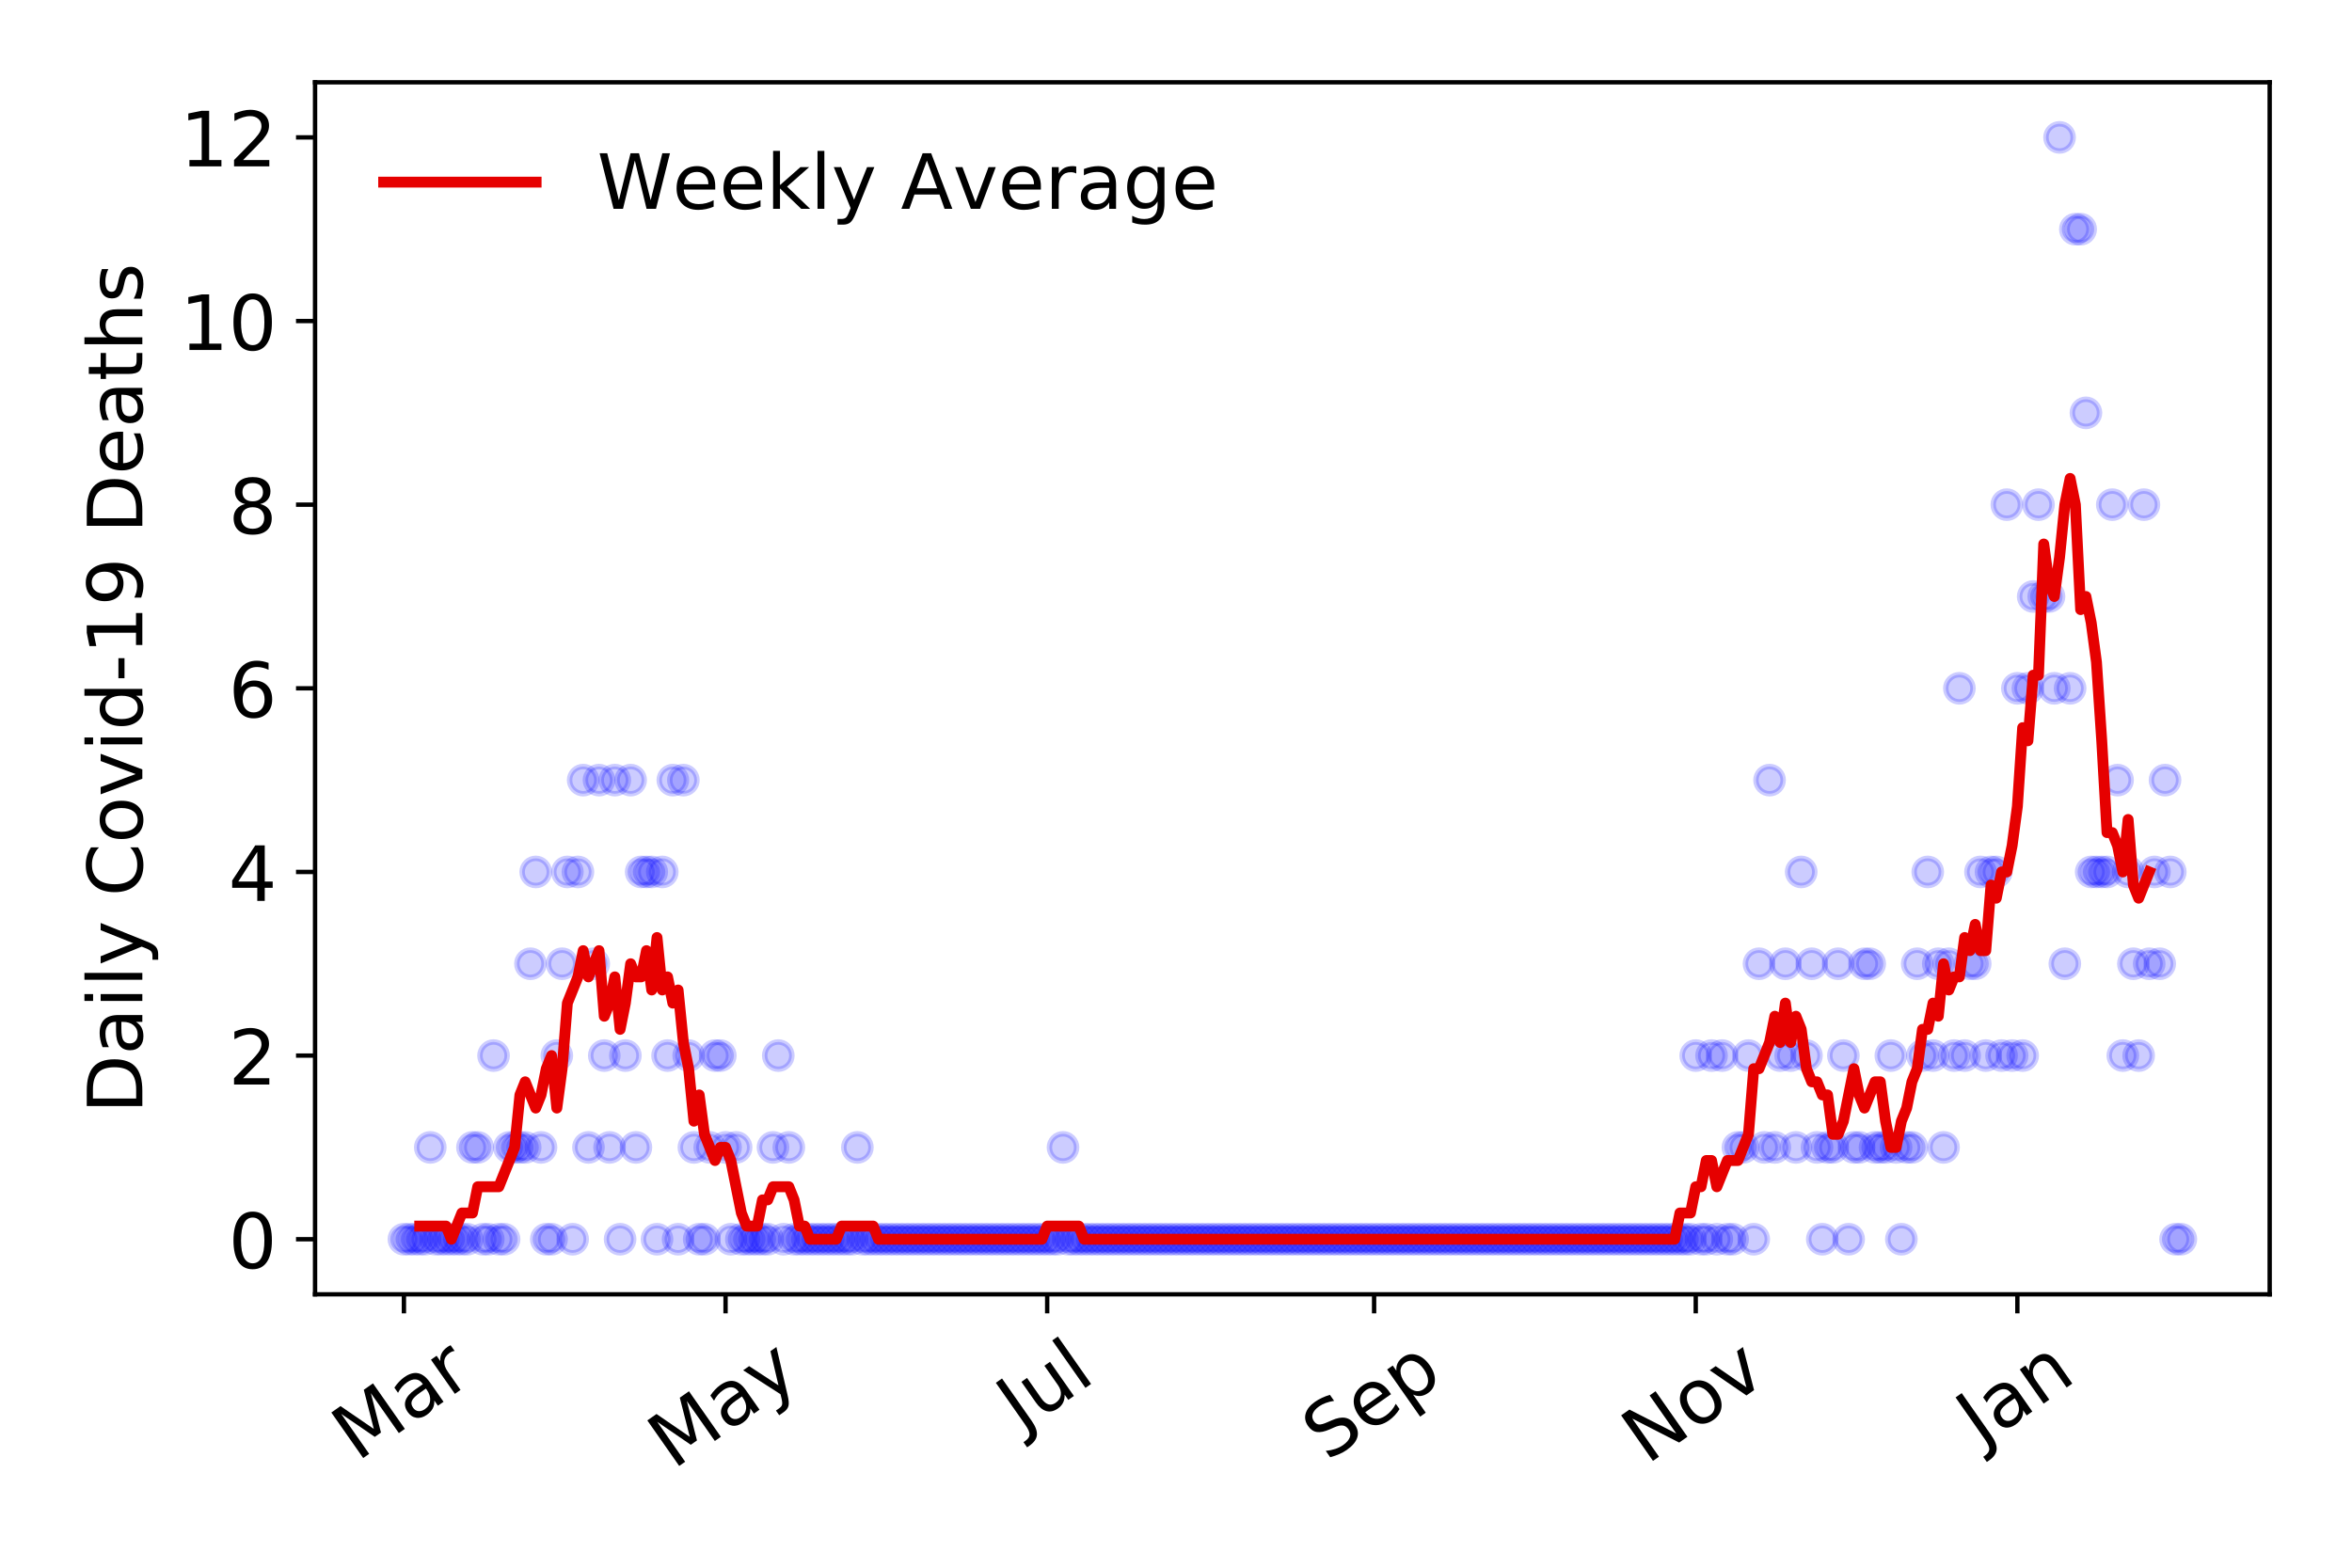 <?xml version="1.0" encoding="utf-8" standalone="no"?>
<!DOCTYPE svg PUBLIC "-//W3C//DTD SVG 1.1//EN"
  "http://www.w3.org/Graphics/SVG/1.1/DTD/svg11.dtd">
<!-- Created with matplotlib (https://matplotlib.org/) -->
<svg height="288pt" version="1.1" viewBox="0 0 432 288" width="432pt" xmlns="http://www.w3.org/2000/svg" xmlns:xlink="http://www.w3.org/1999/xlink">
 <defs>
  <style type="text/css">
*{stroke-linecap:butt;stroke-linejoin:round;}
  </style>
 </defs>
 <g id="figure_1">
  <g id="patch_1">
   <path d="M 0 288 
L 432 288 
L 432 0 
L 0 0 
z
" style="fill:#ffffff;"/>
  </g>
  <g id="axes_1">
   <g id="patch_2">
    <path d="M 57.87 237.778 
L 416.88 237.778 
L 416.88 15.12 
L 57.87 15.12 
z
" style="fill:#ffffff;"/>
   </g>
   <g id="matplotlib.axis_1">
    <g id="xtick_1">
     <g id="line2d_1">
      <defs>
       <path d="M 0 0 
L 0 3.5 
" id="m494a149d82" style="stroke:#000000;stroke-width:0.8;"/>
      </defs>
      <g>
       <use style="stroke:#000000;stroke-width:0.8;" x="74.189" xlink:href="#m494a149d82" y="237.778"/>
      </g>
     </g>
     <g id="text_1">
      <!-- Mar -->
      <defs>
       <path d="M 9.812 72.906 
L 24.516 72.906 
L 43.109 23.297 
L 61.812 72.906 
L 76.516 72.906 
L 76.516 0 
L 66.891 0 
L 66.891 64.016 
L 48.094 14.016 
L 38.188 14.016 
L 19.391 64.016 
L 19.391 0 
L 9.812 0 
z
" id="DejaVuSans-77"/>
       <path d="M 34.281 27.484 
Q 23.391 27.484 19.188 25 
Q 14.984 22.516 14.984 16.5 
Q 14.984 11.719 18.141 8.906 
Q 21.297 6.109 26.703 6.109 
Q 34.188 6.109 38.703 11.406 
Q 43.219 16.703 43.219 25.484 
L 43.219 27.484 
z
M 52.203 31.203 
L 52.203 0 
L 43.219 0 
L 43.219 8.297 
Q 40.141 3.328 35.547 0.953 
Q 30.953 -1.422 24.312 -1.422 
Q 15.922 -1.422 10.953 3.297 
Q 6 8.016 6 15.922 
Q 6 25.141 12.172 29.828 
Q 18.359 34.516 30.609 34.516 
L 43.219 34.516 
L 43.219 35.406 
Q 43.219 41.609 39.141 45 
Q 35.062 48.391 27.688 48.391 
Q 23 48.391 18.547 47.266 
Q 14.109 46.141 10.016 43.891 
L 10.016 52.203 
Q 14.938 54.109 19.578 55.047 
Q 24.219 56 28.609 56 
Q 40.484 56 46.344 49.844 
Q 52.203 43.703 52.203 31.203 
z
" id="DejaVuSans-97"/>
       <path d="M 41.109 46.297 
Q 39.594 47.172 37.812 47.578 
Q 36.031 48 33.891 48 
Q 26.266 48 22.188 43.047 
Q 18.109 38.094 18.109 28.812 
L 18.109 0 
L 9.078 0 
L 9.078 54.688 
L 18.109 54.688 
L 18.109 46.188 
Q 20.953 51.172 25.484 53.578 
Q 30.031 56 36.531 56 
Q 37.453 56 38.578 55.875 
Q 39.703 55.766 41.062 55.516 
z
" id="DejaVuSans-114"/>
      </defs>
      <g transform="translate(65.586 268.643)rotate(-35)scale(0.14 -0.14)">
       <use xlink:href="#DejaVuSans-77"/>
       <use x="86.279" xlink:href="#DejaVuSans-97"/>
       <use x="147.559" xlink:href="#DejaVuSans-114"/>
      </g>
     </g>
    </g>
    <g id="xtick_2">
     <g id="line2d_2">
      <g>
       <use style="stroke:#000000;stroke-width:0.8;" x="133.265" xlink:href="#m494a149d82" y="237.778"/>
      </g>
     </g>
     <g id="text_2">
      <!-- May -->
      <defs>
       <path d="M 32.172 -5.078 
Q 28.375 -14.844 24.75 -17.812 
Q 21.141 -20.797 15.094 -20.797 
L 7.906 -20.797 
L 7.906 -13.281 
L 13.188 -13.281 
Q 16.891 -13.281 18.938 -11.516 
Q 21 -9.766 23.484 -3.219 
L 25.094 0.875 
L 2.984 54.688 
L 12.5 54.688 
L 29.594 11.922 
L 46.688 54.688 
L 56.203 54.688 
z
" id="DejaVuSans-121"/>
      </defs>
      <g transform="translate(123.626 270.094)rotate(-35)scale(0.14 -0.14)">
       <use xlink:href="#DejaVuSans-77"/>
       <use x="86.279" xlink:href="#DejaVuSans-97"/>
       <use x="147.559" xlink:href="#DejaVuSans-121"/>
      </g>
     </g>
    </g>
    <g id="xtick_3">
     <g id="line2d_3">
      <g>
       <use style="stroke:#000000;stroke-width:0.8;" x="192.341" xlink:href="#m494a149d82" y="237.778"/>
      </g>
     </g>
     <g id="text_3">
      <!-- Jul -->
      <defs>
       <path d="M 9.812 72.906 
L 19.672 72.906 
L 19.672 5.078 
Q 19.672 -8.109 14.672 -14.062 
Q 9.672 -20.016 -1.422 -20.016 
L -5.172 -20.016 
L -5.172 -11.719 
L -2.094 -11.719 
Q 4.438 -11.719 7.125 -8.047 
Q 9.812 -4.391 9.812 5.078 
z
" id="DejaVuSans-74"/>
       <path d="M 8.5 21.578 
L 8.5 54.688 
L 17.484 54.688 
L 17.484 21.922 
Q 17.484 14.156 20.5 10.266 
Q 23.531 6.391 29.594 6.391 
Q 36.859 6.391 41.078 11.031 
Q 45.312 15.672 45.312 23.688 
L 45.312 54.688 
L 54.297 54.688 
L 54.297 0 
L 45.312 0 
L 45.312 8.406 
Q 42.047 3.422 37.719 1 
Q 33.406 -1.422 27.688 -1.422 
Q 18.266 -1.422 13.375 4.438 
Q 8.5 10.297 8.5 21.578 
z
M 31.109 56 
z
" id="DejaVuSans-117"/>
       <path d="M 9.422 75.984 
L 18.406 75.984 
L 18.406 0 
L 9.422 0 
z
" id="DejaVuSans-108"/>
      </defs>
      <g transform="translate(187.639 263.181)rotate(-35)scale(0.14 -0.14)">
       <use xlink:href="#DejaVuSans-74"/>
       <use x="29.492" xlink:href="#DejaVuSans-117"/>
       <use x="92.871" xlink:href="#DejaVuSans-108"/>
      </g>
     </g>
    </g>
    <g id="xtick_4">
     <g id="line2d_4">
      <g>
       <use style="stroke:#000000;stroke-width:0.8;" x="252.386" xlink:href="#m494a149d82" y="237.778"/>
      </g>
     </g>
     <g id="text_4">
      <!-- Sep -->
      <defs>
       <path d="M 53.516 70.516 
L 53.516 60.891 
Q 47.906 63.578 42.922 64.891 
Q 37.938 66.219 33.297 66.219 
Q 25.25 66.219 20.875 63.094 
Q 16.5 59.969 16.5 54.203 
Q 16.5 49.359 19.406 46.891 
Q 22.312 44.438 30.422 42.922 
L 36.375 41.703 
Q 47.406 39.594 52.656 34.297 
Q 57.906 29 57.906 20.125 
Q 57.906 9.516 50.797 4.047 
Q 43.703 -1.422 29.984 -1.422 
Q 24.812 -1.422 18.969 -0.25 
Q 13.141 0.922 6.891 3.219 
L 6.891 13.375 
Q 12.891 10.016 18.656 8.297 
Q 24.422 6.594 29.984 6.594 
Q 38.422 6.594 43.016 9.906 
Q 47.609 13.234 47.609 19.391 
Q 47.609 24.75 44.312 27.781 
Q 41.016 30.812 33.5 32.328 
L 27.484 33.5 
Q 16.453 35.688 11.516 40.375 
Q 6.594 45.062 6.594 53.422 
Q 6.594 63.094 13.406 68.656 
Q 20.219 74.219 32.172 74.219 
Q 37.312 74.219 42.625 73.281 
Q 47.953 72.359 53.516 70.516 
z
" id="DejaVuSans-83"/>
       <path d="M 56.203 29.594 
L 56.203 25.203 
L 14.891 25.203 
Q 15.484 15.922 20.484 11.062 
Q 25.484 6.203 34.422 6.203 
Q 39.594 6.203 44.453 7.469 
Q 49.312 8.734 54.109 11.281 
L 54.109 2.781 
Q 49.266 0.734 44.188 -0.344 
Q 39.109 -1.422 33.891 -1.422 
Q 20.797 -1.422 13.156 6.188 
Q 5.516 13.812 5.516 26.812 
Q 5.516 40.234 12.766 48.109 
Q 20.016 56 32.328 56 
Q 43.359 56 49.781 48.891 
Q 56.203 41.797 56.203 29.594 
z
M 47.219 32.234 
Q 47.125 39.594 43.094 43.984 
Q 39.062 48.391 32.422 48.391 
Q 24.906 48.391 20.391 44.141 
Q 15.875 39.891 15.188 32.172 
z
" id="DejaVuSans-101"/>
       <path d="M 18.109 8.203 
L 18.109 -20.797 
L 9.078 -20.797 
L 9.078 54.688 
L 18.109 54.688 
L 18.109 46.391 
Q 20.953 51.266 25.266 53.625 
Q 29.594 56 35.594 56 
Q 45.562 56 51.781 48.094 
Q 58.016 40.188 58.016 27.297 
Q 58.016 14.406 51.781 6.484 
Q 45.562 -1.422 35.594 -1.422 
Q 29.594 -1.422 25.266 0.953 
Q 20.953 3.328 18.109 8.203 
z
M 48.688 27.297 
Q 48.688 37.203 44.609 42.844 
Q 40.531 48.484 33.406 48.484 
Q 26.266 48.484 22.188 42.844 
Q 18.109 37.203 18.109 27.297 
Q 18.109 17.391 22.188 11.75 
Q 26.266 6.109 33.406 6.109 
Q 40.531 6.109 44.609 11.75 
Q 48.688 17.391 48.688 27.297 
z
" id="DejaVuSans-112"/>
      </defs>
      <g transform="translate(243.793 268.629)rotate(-35)scale(0.14 -0.14)">
       <use xlink:href="#DejaVuSans-83"/>
       <use x="63.477" xlink:href="#DejaVuSans-101"/>
       <use x="125" xlink:href="#DejaVuSans-112"/>
      </g>
     </g>
    </g>
    <g id="xtick_5">
     <g id="line2d_5">
      <g>
       <use style="stroke:#000000;stroke-width:0.8;" x="311.463" xlink:href="#m494a149d82" y="237.778"/>
      </g>
     </g>
     <g id="text_5">
      <!-- Nov -->
      <defs>
       <path d="M 9.812 72.906 
L 23.094 72.906 
L 55.422 11.922 
L 55.422 72.906 
L 64.984 72.906 
L 64.984 0 
L 51.703 0 
L 19.391 60.984 
L 19.391 0 
L 9.812 0 
z
" id="DejaVuSans-78"/>
       <path d="M 30.609 48.391 
Q 23.391 48.391 19.188 42.75 
Q 14.984 37.109 14.984 27.297 
Q 14.984 17.484 19.156 11.844 
Q 23.344 6.203 30.609 6.203 
Q 37.797 6.203 41.984 11.859 
Q 46.188 17.531 46.188 27.297 
Q 46.188 37.016 41.984 42.703 
Q 37.797 48.391 30.609 48.391 
z
M 30.609 56 
Q 42.328 56 49.016 48.375 
Q 55.719 40.766 55.719 27.297 
Q 55.719 13.875 49.016 6.219 
Q 42.328 -1.422 30.609 -1.422 
Q 18.844 -1.422 12.172 6.219 
Q 5.516 13.875 5.516 27.297 
Q 5.516 40.766 12.172 48.375 
Q 18.844 56 30.609 56 
z
" id="DejaVuSans-111"/>
       <path d="M 2.984 54.688 
L 12.5 54.688 
L 29.594 8.797 
L 46.688 54.688 
L 56.203 54.688 
L 35.688 0 
L 23.484 0 
z
" id="DejaVuSans-118"/>
      </defs>
      <g transform="translate(302.486 269.166)rotate(-35)scale(0.14 -0.14)">
       <use xlink:href="#DejaVuSans-78"/>
       <use x="74.805" xlink:href="#DejaVuSans-111"/>
       <use x="135.986" xlink:href="#DejaVuSans-118"/>
      </g>
     </g>
    </g>
    <g id="xtick_6">
     <g id="line2d_6">
      <g>
       <use style="stroke:#000000;stroke-width:0.8;" x="370.539" xlink:href="#m494a149d82" y="237.778"/>
      </g>
     </g>
     <g id="text_6">
      <!-- Jan -->
      <defs>
       <path d="M 54.891 33.016 
L 54.891 0 
L 45.906 0 
L 45.906 32.719 
Q 45.906 40.484 42.875 44.328 
Q 39.844 48.188 33.797 48.188 
Q 26.516 48.188 22.312 43.547 
Q 18.109 38.922 18.109 30.906 
L 18.109 0 
L 9.078 0 
L 9.078 54.688 
L 18.109 54.688 
L 18.109 46.188 
Q 21.344 51.125 25.703 53.562 
Q 30.078 56 35.797 56 
Q 45.219 56 50.047 50.172 
Q 54.891 44.344 54.891 33.016 
z
" id="DejaVuSans-110"/>
      </defs>
      <g transform="translate(363.915 265.871)rotate(-35)scale(0.14 -0.14)">
       <use xlink:href="#DejaVuSans-74"/>
       <use x="29.492" xlink:href="#DejaVuSans-97"/>
       <use x="90.771" xlink:href="#DejaVuSans-110"/>
      </g>
     </g>
    </g>
   </g>
   <g id="matplotlib.axis_2">
    <g id="ytick_1">
     <g id="line2d_7">
      <defs>
       <path d="M 0 0 
L -3.5 0 
" id="m950dabeb92" style="stroke:#000000;stroke-width:0.8;"/>
      </defs>
      <g>
       <use style="stroke:#000000;stroke-width:0.8;" x="57.87" xlink:href="#m950dabeb92" y="227.657"/>
      </g>
     </g>
     <g id="text_7">
      <!-- 0 -->
      <defs>
       <path d="M 31.781 66.406 
Q 24.172 66.406 20.328 58.906 
Q 16.5 51.422 16.5 36.375 
Q 16.5 21.391 20.328 13.891 
Q 24.172 6.391 31.781 6.391 
Q 39.453 6.391 43.281 13.891 
Q 47.125 21.391 47.125 36.375 
Q 47.125 51.422 43.281 58.906 
Q 39.453 66.406 31.781 66.406 
z
M 31.781 74.219 
Q 44.047 74.219 50.516 64.516 
Q 56.984 54.828 56.984 36.375 
Q 56.984 17.969 50.516 8.266 
Q 44.047 -1.422 31.781 -1.422 
Q 19.531 -1.422 13.062 8.266 
Q 6.594 17.969 6.594 36.375 
Q 6.594 54.828 13.062 64.516 
Q 19.531 74.219 31.781 74.219 
z
" id="DejaVuSans-48"/>
      </defs>
      <g transform="translate(41.962 232.976)scale(0.14 -0.14)">
       <use xlink:href="#DejaVuSans-48"/>
      </g>
     </g>
    </g>
    <g id="ytick_2">
     <g id="line2d_8">
      <g>
       <use style="stroke:#000000;stroke-width:0.8;" x="57.87" xlink:href="#m950dabeb92" y="193.921"/>
      </g>
     </g>
     <g id="text_8">
      <!-- 2 -->
      <defs>
       <path d="M 19.188 8.297 
L 53.609 8.297 
L 53.609 0 
L 7.328 0 
L 7.328 8.297 
Q 12.938 14.109 22.625 23.891 
Q 32.328 33.688 34.812 36.531 
Q 39.547 41.844 41.422 45.531 
Q 43.312 49.219 43.312 52.781 
Q 43.312 58.594 39.234 62.25 
Q 35.156 65.922 28.609 65.922 
Q 23.969 65.922 18.812 64.312 
Q 13.672 62.703 7.812 59.422 
L 7.812 69.391 
Q 13.766 71.781 18.938 73 
Q 24.125 74.219 28.422 74.219 
Q 39.75 74.219 46.484 68.547 
Q 53.219 62.891 53.219 53.422 
Q 53.219 48.922 51.531 44.891 
Q 49.859 40.875 45.406 35.406 
Q 44.188 33.984 37.641 27.219 
Q 31.109 20.453 19.188 8.297 
z
" id="DejaVuSans-50"/>
      </defs>
      <g transform="translate(41.962 199.24)scale(0.14 -0.14)">
       <use xlink:href="#DejaVuSans-50"/>
      </g>
     </g>
    </g>
    <g id="ytick_3">
     <g id="line2d_9">
      <g>
       <use style="stroke:#000000;stroke-width:0.8;" x="57.87" xlink:href="#m950dabeb92" y="160.185"/>
      </g>
     </g>
     <g id="text_9">
      <!-- 4 -->
      <defs>
       <path d="M 37.797 64.312 
L 12.891 25.391 
L 37.797 25.391 
z
M 35.203 72.906 
L 47.609 72.906 
L 47.609 25.391 
L 58.016 25.391 
L 58.016 17.188 
L 47.609 17.188 
L 47.609 0 
L 37.797 0 
L 37.797 17.188 
L 4.891 17.188 
L 4.891 26.703 
z
" id="DejaVuSans-52"/>
      </defs>
      <g transform="translate(41.962 165.504)scale(0.14 -0.14)">
       <use xlink:href="#DejaVuSans-52"/>
      </g>
     </g>
    </g>
    <g id="ytick_4">
     <g id="line2d_10">
      <g>
       <use style="stroke:#000000;stroke-width:0.8;" x="57.87" xlink:href="#m950dabeb92" y="126.449"/>
      </g>
     </g>
     <g id="text_10">
      <!-- 6 -->
      <defs>
       <path d="M 33.016 40.375 
Q 26.375 40.375 22.484 35.828 
Q 18.609 31.297 18.609 23.391 
Q 18.609 15.531 22.484 10.953 
Q 26.375 6.391 33.016 6.391 
Q 39.656 6.391 43.531 10.953 
Q 47.406 15.531 47.406 23.391 
Q 47.406 31.297 43.531 35.828 
Q 39.656 40.375 33.016 40.375 
z
M 52.594 71.297 
L 52.594 62.312 
Q 48.875 64.062 45.094 64.984 
Q 41.312 65.922 37.594 65.922 
Q 27.828 65.922 22.672 59.328 
Q 17.531 52.734 16.797 39.406 
Q 19.672 43.656 24.016 45.922 
Q 28.375 48.188 33.594 48.188 
Q 44.578 48.188 50.953 41.516 
Q 57.328 34.859 57.328 23.391 
Q 57.328 12.156 50.688 5.359 
Q 44.047 -1.422 33.016 -1.422 
Q 20.359 -1.422 13.672 8.266 
Q 6.984 17.969 6.984 36.375 
Q 6.984 53.656 15.188 63.938 
Q 23.391 74.219 37.203 74.219 
Q 40.922 74.219 44.703 73.484 
Q 48.484 72.75 52.594 71.297 
z
" id="DejaVuSans-54"/>
      </defs>
      <g transform="translate(41.962 131.768)scale(0.14 -0.14)">
       <use xlink:href="#DejaVuSans-54"/>
      </g>
     </g>
    </g>
    <g id="ytick_5">
     <g id="line2d_11">
      <g>
       <use style="stroke:#000000;stroke-width:0.8;" x="57.87" xlink:href="#m950dabeb92" y="92.713"/>
      </g>
     </g>
     <g id="text_11">
      <!-- 8 -->
      <defs>
       <path d="M 31.781 34.625 
Q 24.75 34.625 20.719 30.859 
Q 16.703 27.094 16.703 20.516 
Q 16.703 13.922 20.719 10.156 
Q 24.75 6.391 31.781 6.391 
Q 38.812 6.391 42.859 10.172 
Q 46.922 13.969 46.922 20.516 
Q 46.922 27.094 42.891 30.859 
Q 38.875 34.625 31.781 34.625 
z
M 21.922 38.812 
Q 15.578 40.375 12.031 44.719 
Q 8.5 49.078 8.5 55.328 
Q 8.5 64.062 14.719 69.141 
Q 20.953 74.219 31.781 74.219 
Q 42.672 74.219 48.875 69.141 
Q 55.078 64.062 55.078 55.328 
Q 55.078 49.078 51.531 44.719 
Q 48 40.375 41.703 38.812 
Q 48.828 37.156 52.797 32.312 
Q 56.781 27.484 56.781 20.516 
Q 56.781 9.906 50.312 4.234 
Q 43.844 -1.422 31.781 -1.422 
Q 19.734 -1.422 13.25 4.234 
Q 6.781 9.906 6.781 20.516 
Q 6.781 27.484 10.781 32.312 
Q 14.797 37.156 21.922 38.812 
z
M 18.312 54.391 
Q 18.312 48.734 21.844 45.562 
Q 25.391 42.391 31.781 42.391 
Q 38.141 42.391 41.719 45.562 
Q 45.312 48.734 45.312 54.391 
Q 45.312 60.062 41.719 63.234 
Q 38.141 66.406 31.781 66.406 
Q 25.391 66.406 21.844 63.234 
Q 18.312 60.062 18.312 54.391 
z
" id="DejaVuSans-56"/>
      </defs>
      <g transform="translate(41.962 98.032)scale(0.14 -0.14)">
       <use xlink:href="#DejaVuSans-56"/>
      </g>
     </g>
    </g>
    <g id="ytick_6">
     <g id="line2d_12">
      <g>
       <use style="stroke:#000000;stroke-width:0.8;" x="57.87" xlink:href="#m950dabeb92" y="58.977"/>
      </g>
     </g>
     <g id="text_12">
      <!-- 10 -->
      <defs>
       <path d="M 12.406 8.297 
L 28.516 8.297 
L 28.516 63.922 
L 10.984 60.406 
L 10.984 69.391 
L 28.422 72.906 
L 38.281 72.906 
L 38.281 8.297 
L 54.391 8.297 
L 54.391 0 
L 12.406 0 
z
" id="DejaVuSans-49"/>
      </defs>
      <g transform="translate(33.055 64.296)scale(0.14 -0.14)">
       <use xlink:href="#DejaVuSans-49"/>
       <use x="63.623" xlink:href="#DejaVuSans-48"/>
      </g>
     </g>
    </g>
    <g id="ytick_7">
     <g id="line2d_13">
      <g>
       <use style="stroke:#000000;stroke-width:0.8;" x="57.87" xlink:href="#m950dabeb92" y="25.241"/>
      </g>
     </g>
     <g id="text_13">
      <!-- 12 -->
      <g transform="translate(33.055 30.56)scale(0.14 -0.14)">
       <use xlink:href="#DejaVuSans-49"/>
       <use x="63.623" xlink:href="#DejaVuSans-50"/>
      </g>
     </g>
    </g>
    <g id="text_14">
     <!-- Daily Covid-19 Deaths -->
     <defs>
      <path d="M 19.672 64.797 
L 19.672 8.109 
L 31.594 8.109 
Q 46.688 8.109 53.688 14.938 
Q 60.688 21.781 60.688 36.531 
Q 60.688 51.172 53.688 57.984 
Q 46.688 64.797 31.594 64.797 
z
M 9.812 72.906 
L 30.078 72.906 
Q 51.266 72.906 61.172 64.094 
Q 71.094 55.281 71.094 36.531 
Q 71.094 17.672 61.125 8.828 
Q 51.172 0 30.078 0 
L 9.812 0 
z
" id="DejaVuSans-68"/>
      <path d="M 9.422 54.688 
L 18.406 54.688 
L 18.406 0 
L 9.422 0 
z
M 9.422 75.984 
L 18.406 75.984 
L 18.406 64.594 
L 9.422 64.594 
z
" id="DejaVuSans-105"/>
      <path id="DejaVuSans-32"/>
      <path d="M 64.406 67.281 
L 64.406 56.891 
Q 59.422 61.531 53.781 63.812 
Q 48.141 66.109 41.797 66.109 
Q 29.297 66.109 22.656 58.469 
Q 16.016 50.828 16.016 36.375 
Q 16.016 21.969 22.656 14.328 
Q 29.297 6.688 41.797 6.688 
Q 48.141 6.688 53.781 8.984 
Q 59.422 11.281 64.406 15.922 
L 64.406 5.609 
Q 59.234 2.094 53.438 0.328 
Q 47.656 -1.422 41.219 -1.422 
Q 24.656 -1.422 15.125 8.703 
Q 5.609 18.844 5.609 36.375 
Q 5.609 53.953 15.125 64.078 
Q 24.656 74.219 41.219 74.219 
Q 47.75 74.219 53.531 72.484 
Q 59.328 70.75 64.406 67.281 
z
" id="DejaVuSans-67"/>
      <path d="M 45.406 46.391 
L 45.406 75.984 
L 54.391 75.984 
L 54.391 0 
L 45.406 0 
L 45.406 8.203 
Q 42.578 3.328 38.25 0.953 
Q 33.938 -1.422 27.875 -1.422 
Q 17.969 -1.422 11.734 6.484 
Q 5.516 14.406 5.516 27.297 
Q 5.516 40.188 11.734 48.094 
Q 17.969 56 27.875 56 
Q 33.938 56 38.25 53.625 
Q 42.578 51.266 45.406 46.391 
z
M 14.797 27.297 
Q 14.797 17.391 18.875 11.75 
Q 22.953 6.109 30.078 6.109 
Q 37.203 6.109 41.297 11.75 
Q 45.406 17.391 45.406 27.297 
Q 45.406 37.203 41.297 42.844 
Q 37.203 48.484 30.078 48.484 
Q 22.953 48.484 18.875 42.844 
Q 14.797 37.203 14.797 27.297 
z
" id="DejaVuSans-100"/>
      <path d="M 4.891 31.391 
L 31.203 31.391 
L 31.203 23.391 
L 4.891 23.391 
z
" id="DejaVuSans-45"/>
      <path d="M 10.984 1.516 
L 10.984 10.5 
Q 14.703 8.734 18.5 7.812 
Q 22.312 6.891 25.984 6.891 
Q 35.75 6.891 40.891 13.453 
Q 46.047 20.016 46.781 33.406 
Q 43.953 29.203 39.594 26.953 
Q 35.25 24.703 29.984 24.703 
Q 19.047 24.703 12.672 31.312 
Q 6.297 37.938 6.297 49.422 
Q 6.297 60.641 12.938 67.422 
Q 19.578 74.219 30.609 74.219 
Q 43.266 74.219 49.922 64.516 
Q 56.594 54.828 56.594 36.375 
Q 56.594 19.141 48.406 8.859 
Q 40.234 -1.422 26.422 -1.422 
Q 22.703 -1.422 18.891 -0.688 
Q 15.094 0.047 10.984 1.516 
z
M 30.609 32.422 
Q 37.25 32.422 41.125 36.953 
Q 45.016 41.5 45.016 49.422 
Q 45.016 57.281 41.125 61.844 
Q 37.25 66.406 30.609 66.406 
Q 23.969 66.406 20.094 61.844 
Q 16.219 57.281 16.219 49.422 
Q 16.219 41.5 20.094 36.953 
Q 23.969 32.422 30.609 32.422 
z
" id="DejaVuSans-57"/>
      <path d="M 18.312 70.219 
L 18.312 54.688 
L 36.812 54.688 
L 36.812 47.703 
L 18.312 47.703 
L 18.312 18.016 
Q 18.312 11.328 20.141 9.422 
Q 21.969 7.516 27.594 7.516 
L 36.812 7.516 
L 36.812 0 
L 27.594 0 
Q 17.188 0 13.234 3.875 
Q 9.281 7.766 9.281 18.016 
L 9.281 47.703 
L 2.688 47.703 
L 2.688 54.688 
L 9.281 54.688 
L 9.281 70.219 
z
" id="DejaVuSans-116"/>
      <path d="M 54.891 33.016 
L 54.891 0 
L 45.906 0 
L 45.906 32.719 
Q 45.906 40.484 42.875 44.328 
Q 39.844 48.188 33.797 48.188 
Q 26.516 48.188 22.312 43.547 
Q 18.109 38.922 18.109 30.906 
L 18.109 0 
L 9.078 0 
L 9.078 75.984 
L 18.109 75.984 
L 18.109 46.188 
Q 21.344 51.125 25.703 53.562 
Q 30.078 56 35.797 56 
Q 45.219 56 50.047 50.172 
Q 54.891 44.344 54.891 33.016 
z
" id="DejaVuSans-104"/>
      <path d="M 44.281 53.078 
L 44.281 44.578 
Q 40.484 46.531 36.375 47.5 
Q 32.281 48.484 27.875 48.484 
Q 21.188 48.484 17.844 46.438 
Q 14.5 44.391 14.5 40.281 
Q 14.5 37.156 16.891 35.375 
Q 19.281 33.594 26.516 31.984 
L 29.594 31.297 
Q 39.156 29.25 43.188 25.516 
Q 47.219 21.781 47.219 15.094 
Q 47.219 7.469 41.188 3.016 
Q 35.156 -1.422 24.609 -1.422 
Q 20.219 -1.422 15.453 -0.562 
Q 10.688 0.297 5.422 2 
L 5.422 11.281 
Q 10.406 8.688 15.234 7.391 
Q 20.062 6.109 24.812 6.109 
Q 31.156 6.109 34.562 8.281 
Q 37.984 10.453 37.984 14.406 
Q 37.984 18.062 35.516 20.016 
Q 33.062 21.969 24.703 23.781 
L 21.578 24.516 
Q 13.234 26.266 9.516 29.906 
Q 5.812 33.547 5.812 39.891 
Q 5.812 47.609 11.281 51.797 
Q 16.75 56 26.812 56 
Q 31.781 56 36.172 55.266 
Q 40.578 54.547 44.281 53.078 
z
" id="DejaVuSans-115"/>
     </defs>
     <g transform="translate(26.143 204.56)rotate(-90)scale(0.14 -0.14)">
      <use xlink:href="#DejaVuSans-68"/>
      <use x="77.002" xlink:href="#DejaVuSans-97"/>
      <use x="138.281" xlink:href="#DejaVuSans-105"/>
      <use x="166.064" xlink:href="#DejaVuSans-108"/>
      <use x="193.848" xlink:href="#DejaVuSans-121"/>
      <use x="253.027" xlink:href="#DejaVuSans-32"/>
      <use x="284.814" xlink:href="#DejaVuSans-67"/>
      <use x="354.639" xlink:href="#DejaVuSans-111"/>
      <use x="415.82" xlink:href="#DejaVuSans-118"/>
      <use x="475" xlink:href="#DejaVuSans-105"/>
      <use x="502.783" xlink:href="#DejaVuSans-100"/>
      <use x="566.26" xlink:href="#DejaVuSans-45"/>
      <use x="602.344" xlink:href="#DejaVuSans-49"/>
      <use x="665.967" xlink:href="#DejaVuSans-57"/>
      <use x="729.59" xlink:href="#DejaVuSans-32"/>
      <use x="761.377" xlink:href="#DejaVuSans-68"/>
      <use x="838.379" xlink:href="#DejaVuSans-101"/>
      <use x="899.902" xlink:href="#DejaVuSans-97"/>
      <use x="961.182" xlink:href="#DejaVuSans-116"/>
      <use x="1000.391" xlink:href="#DejaVuSans-104"/>
      <use x="1063.77" xlink:href="#DejaVuSans-115"/>
     </g>
    </g>
   </g>
   <g id="line2d_14">
    <defs>
     <path d="M 0 2.5 
C 0.663 2.5 1.299 2.237 1.768 1.768 
C 2.237 1.299 2.5 0.663 2.5 0 
C 2.5 -0.663 2.237 -1.299 1.768 -1.768 
C 1.299 -2.237 0.663 -2.5 0 -2.5 
C -0.663 -2.5 -1.299 -2.237 -1.768 -1.768 
C -2.237 -1.299 -2.5 -0.663 -2.5 0 
C -2.5 0.663 -2.237 1.299 -1.768 1.768 
C -1.299 2.237 -0.663 2.5 0 2.5 
z
" id="m0c68395abf" style="stroke:#0000ff;stroke-opacity:0.2;"/>
    </defs>
    <g clip-path="url(#pedff62fb89)">
     <use style="fill:#0000ff;fill-opacity:0.2;stroke:#0000ff;stroke-opacity:0.2;" x="74.189" xlink:href="#m0c68395abf" y="227.657"/>
     <use style="fill:#0000ff;fill-opacity:0.2;stroke:#0000ff;stroke-opacity:0.2;" x="75.157" xlink:href="#m0c68395abf" y="227.657"/>
     <use style="fill:#0000ff;fill-opacity:0.2;stroke:#0000ff;stroke-opacity:0.2;" x="76.126" xlink:href="#m0c68395abf" y="227.657"/>
     <use style="fill:#0000ff;fill-opacity:0.2;stroke:#0000ff;stroke-opacity:0.2;" x="77.094" xlink:href="#m0c68395abf" y="227.657"/>
     <use style="fill:#0000ff;fill-opacity:0.2;stroke:#0000ff;stroke-opacity:0.2;" x="78.062" xlink:href="#m0c68395abf" y="227.657"/>
     <use style="fill:#0000ff;fill-opacity:0.2;stroke:#0000ff;stroke-opacity:0.2;" x="79.031" xlink:href="#m0c68395abf" y="210.789"/>
     <use style="fill:#0000ff;fill-opacity:0.2;stroke:#0000ff;stroke-opacity:0.2;" x="79.999" xlink:href="#m0c68395abf" y="227.657"/>
     <use style="fill:#0000ff;fill-opacity:0.2;stroke:#0000ff;stroke-opacity:0.2;" x="80.968" xlink:href="#m0c68395abf" y="227.657"/>
     <use style="fill:#0000ff;fill-opacity:0.2;stroke:#0000ff;stroke-opacity:0.2;" x="81.936" xlink:href="#m0c68395abf" y="227.657"/>
     <use style="fill:#0000ff;fill-opacity:0.2;stroke:#0000ff;stroke-opacity:0.2;" x="82.905" xlink:href="#m0c68395abf" y="227.657"/>
     <use style="fill:#0000ff;fill-opacity:0.2;stroke:#0000ff;stroke-opacity:0.2;" x="83.873" xlink:href="#m0c68395abf" y="227.657"/>
     <use style="fill:#0000ff;fill-opacity:0.2;stroke:#0000ff;stroke-opacity:0.2;" x="84.842" xlink:href="#m0c68395abf" y="227.657"/>
     <use style="fill:#0000ff;fill-opacity:0.2;stroke:#0000ff;stroke-opacity:0.2;" x="85.81" xlink:href="#m0c68395abf" y="227.657"/>
     <use style="fill:#0000ff;fill-opacity:0.2;stroke:#0000ff;stroke-opacity:0.2;" x="86.779" xlink:href="#m0c68395abf" y="210.789"/>
     <use style="fill:#0000ff;fill-opacity:0.2;stroke:#0000ff;stroke-opacity:0.2;" x="87.747" xlink:href="#m0c68395abf" y="210.789"/>
     <use style="fill:#0000ff;fill-opacity:0.2;stroke:#0000ff;stroke-opacity:0.2;" x="88.716" xlink:href="#m0c68395abf" y="227.657"/>
     <use style="fill:#0000ff;fill-opacity:0.2;stroke:#0000ff;stroke-opacity:0.2;" x="89.684" xlink:href="#m0c68395abf" y="227.657"/>
     <use style="fill:#0000ff;fill-opacity:0.2;stroke:#0000ff;stroke-opacity:0.2;" x="90.653" xlink:href="#m0c68395abf" y="193.921"/>
     <use style="fill:#0000ff;fill-opacity:0.2;stroke:#0000ff;stroke-opacity:0.2;" x="91.621" xlink:href="#m0c68395abf" y="227.657"/>
     <use style="fill:#0000ff;fill-opacity:0.2;stroke:#0000ff;stroke-opacity:0.2;" x="92.589" xlink:href="#m0c68395abf" y="227.657"/>
     <use style="fill:#0000ff;fill-opacity:0.2;stroke:#0000ff;stroke-opacity:0.2;" x="93.558" xlink:href="#m0c68395abf" y="210.789"/>
     <use style="fill:#0000ff;fill-opacity:0.2;stroke:#0000ff;stroke-opacity:0.2;" x="94.526" xlink:href="#m0c68395abf" y="210.789"/>
     <use style="fill:#0000ff;fill-opacity:0.2;stroke:#0000ff;stroke-opacity:0.2;" x="95.495" xlink:href="#m0c68395abf" y="210.789"/>
     <use style="fill:#0000ff;fill-opacity:0.2;stroke:#0000ff;stroke-opacity:0.2;" x="96.463" xlink:href="#m0c68395abf" y="210.789"/>
     <use style="fill:#0000ff;fill-opacity:0.2;stroke:#0000ff;stroke-opacity:0.2;" x="97.432" xlink:href="#m0c68395abf" y="177.053"/>
     <use style="fill:#0000ff;fill-opacity:0.2;stroke:#0000ff;stroke-opacity:0.2;" x="98.4" xlink:href="#m0c68395abf" y="160.185"/>
     <use style="fill:#0000ff;fill-opacity:0.2;stroke:#0000ff;stroke-opacity:0.2;" x="99.369" xlink:href="#m0c68395abf" y="210.789"/>
     <use style="fill:#0000ff;fill-opacity:0.2;stroke:#0000ff;stroke-opacity:0.2;" x="100.337" xlink:href="#m0c68395abf" y="227.657"/>
     <use style="fill:#0000ff;fill-opacity:0.2;stroke:#0000ff;stroke-opacity:0.2;" x="101.306" xlink:href="#m0c68395abf" y="227.657"/>
     <use style="fill:#0000ff;fill-opacity:0.2;stroke:#0000ff;stroke-opacity:0.2;" x="102.274" xlink:href="#m0c68395abf" y="193.921"/>
     <use style="fill:#0000ff;fill-opacity:0.2;stroke:#0000ff;stroke-opacity:0.2;" x="103.243" xlink:href="#m0c68395abf" y="177.053"/>
     <use style="fill:#0000ff;fill-opacity:0.2;stroke:#0000ff;stroke-opacity:0.2;" x="104.211" xlink:href="#m0c68395abf" y="160.185"/>
     <use style="fill:#0000ff;fill-opacity:0.2;stroke:#0000ff;stroke-opacity:0.2;" x="105.18" xlink:href="#m0c68395abf" y="227.657"/>
     <use style="fill:#0000ff;fill-opacity:0.2;stroke:#0000ff;stroke-opacity:0.2;" x="106.148" xlink:href="#m0c68395abf" y="160.185"/>
     <use style="fill:#0000ff;fill-opacity:0.2;stroke:#0000ff;stroke-opacity:0.2;" x="107.116" xlink:href="#m0c68395abf" y="143.317"/>
     <use style="fill:#0000ff;fill-opacity:0.2;stroke:#0000ff;stroke-opacity:0.2;" x="108.085" xlink:href="#m0c68395abf" y="210.789"/>
     <use style="fill:#0000ff;fill-opacity:0.2;stroke:#0000ff;stroke-opacity:0.2;" x="109.053" xlink:href="#m0c68395abf" y="177.053"/>
     <use style="fill:#0000ff;fill-opacity:0.2;stroke:#0000ff;stroke-opacity:0.2;" x="110.022" xlink:href="#m0c68395abf" y="143.317"/>
     <use style="fill:#0000ff;fill-opacity:0.2;stroke:#0000ff;stroke-opacity:0.2;" x="110.99" xlink:href="#m0c68395abf" y="193.921"/>
     <use style="fill:#0000ff;fill-opacity:0.2;stroke:#0000ff;stroke-opacity:0.2;" x="111.959" xlink:href="#m0c68395abf" y="210.789"/>
     <use style="fill:#0000ff;fill-opacity:0.2;stroke:#0000ff;stroke-opacity:0.2;" x="112.927" xlink:href="#m0c68395abf" y="143.317"/>
     <use style="fill:#0000ff;fill-opacity:0.2;stroke:#0000ff;stroke-opacity:0.2;" x="113.896" xlink:href="#m0c68395abf" y="227.657"/>
     <use style="fill:#0000ff;fill-opacity:0.2;stroke:#0000ff;stroke-opacity:0.2;" x="114.864" xlink:href="#m0c68395abf" y="193.921"/>
     <use style="fill:#0000ff;fill-opacity:0.2;stroke:#0000ff;stroke-opacity:0.2;" x="115.833" xlink:href="#m0c68395abf" y="143.317"/>
     <use style="fill:#0000ff;fill-opacity:0.2;stroke:#0000ff;stroke-opacity:0.2;" x="116.801" xlink:href="#m0c68395abf" y="210.789"/>
     <use style="fill:#0000ff;fill-opacity:0.2;stroke:#0000ff;stroke-opacity:0.2;" x="117.77" xlink:href="#m0c68395abf" y="160.185"/>
     <use style="fill:#0000ff;fill-opacity:0.2;stroke:#0000ff;stroke-opacity:0.2;" x="118.738" xlink:href="#m0c68395abf" y="160.185"/>
     <use style="fill:#0000ff;fill-opacity:0.2;stroke:#0000ff;stroke-opacity:0.2;" x="119.706" xlink:href="#m0c68395abf" y="160.185"/>
     <use style="fill:#0000ff;fill-opacity:0.2;stroke:#0000ff;stroke-opacity:0.2;" x="120.675" xlink:href="#m0c68395abf" y="227.657"/>
     <use style="fill:#0000ff;fill-opacity:0.2;stroke:#0000ff;stroke-opacity:0.2;" x="121.643" xlink:href="#m0c68395abf" y="160.185"/>
     <use style="fill:#0000ff;fill-opacity:0.2;stroke:#0000ff;stroke-opacity:0.2;" x="122.612" xlink:href="#m0c68395abf" y="193.921"/>
     <use style="fill:#0000ff;fill-opacity:0.2;stroke:#0000ff;stroke-opacity:0.2;" x="123.58" xlink:href="#m0c68395abf" y="143.317"/>
     <use style="fill:#0000ff;fill-opacity:0.2;stroke:#0000ff;stroke-opacity:0.2;" x="124.549" xlink:href="#m0c68395abf" y="227.657"/>
     <use style="fill:#0000ff;fill-opacity:0.2;stroke:#0000ff;stroke-opacity:0.2;" x="125.517" xlink:href="#m0c68395abf" y="143.317"/>
     <use style="fill:#0000ff;fill-opacity:0.2;stroke:#0000ff;stroke-opacity:0.2;" x="126.486" xlink:href="#m0c68395abf" y="193.921"/>
     <use style="fill:#0000ff;fill-opacity:0.2;stroke:#0000ff;stroke-opacity:0.2;" x="127.454" xlink:href="#m0c68395abf" y="210.789"/>
     <use style="fill:#0000ff;fill-opacity:0.2;stroke:#0000ff;stroke-opacity:0.2;" x="128.423" xlink:href="#m0c68395abf" y="227.657"/>
     <use style="fill:#0000ff;fill-opacity:0.2;stroke:#0000ff;stroke-opacity:0.2;" x="129.391" xlink:href="#m0c68395abf" y="227.657"/>
     <use style="fill:#0000ff;fill-opacity:0.2;stroke:#0000ff;stroke-opacity:0.2;" x="130.36" xlink:href="#m0c68395abf" y="210.789"/>
     <use style="fill:#0000ff;fill-opacity:0.2;stroke:#0000ff;stroke-opacity:0.2;" x="131.328" xlink:href="#m0c68395abf" y="193.921"/>
     <use style="fill:#0000ff;fill-opacity:0.2;stroke:#0000ff;stroke-opacity:0.2;" x="132.297" xlink:href="#m0c68395abf" y="193.921"/>
     <use style="fill:#0000ff;fill-opacity:0.2;stroke:#0000ff;stroke-opacity:0.2;" x="133.265" xlink:href="#m0c68395abf" y="210.789"/>
     <use style="fill:#0000ff;fill-opacity:0.2;stroke:#0000ff;stroke-opacity:0.2;" x="134.233" xlink:href="#m0c68395abf" y="227.657"/>
     <use style="fill:#0000ff;fill-opacity:0.2;stroke:#0000ff;stroke-opacity:0.2;" x="135.202" xlink:href="#m0c68395abf" y="210.789"/>
     <use style="fill:#0000ff;fill-opacity:0.2;stroke:#0000ff;stroke-opacity:0.2;" x="136.17" xlink:href="#m0c68395abf" y="227.657"/>
     <use style="fill:#0000ff;fill-opacity:0.2;stroke:#0000ff;stroke-opacity:0.2;" x="137.139" xlink:href="#m0c68395abf" y="227.657"/>
     <use style="fill:#0000ff;fill-opacity:0.2;stroke:#0000ff;stroke-opacity:0.2;" x="138.107" xlink:href="#m0c68395abf" y="227.657"/>
     <use style="fill:#0000ff;fill-opacity:0.2;stroke:#0000ff;stroke-opacity:0.2;" x="139.076" xlink:href="#m0c68395abf" y="227.657"/>
     <use style="fill:#0000ff;fill-opacity:0.2;stroke:#0000ff;stroke-opacity:0.2;" x="140.044" xlink:href="#m0c68395abf" y="227.657"/>
     <use style="fill:#0000ff;fill-opacity:0.2;stroke:#0000ff;stroke-opacity:0.2;" x="141.013" xlink:href="#m0c68395abf" y="227.657"/>
     <use style="fill:#0000ff;fill-opacity:0.2;stroke:#0000ff;stroke-opacity:0.2;" x="141.981" xlink:href="#m0c68395abf" y="210.789"/>
     <use style="fill:#0000ff;fill-opacity:0.2;stroke:#0000ff;stroke-opacity:0.2;" x="142.95" xlink:href="#m0c68395abf" y="193.921"/>
     <use style="fill:#0000ff;fill-opacity:0.2;stroke:#0000ff;stroke-opacity:0.2;" x="143.918" xlink:href="#m0c68395abf" y="227.657"/>
     <use style="fill:#0000ff;fill-opacity:0.2;stroke:#0000ff;stroke-opacity:0.2;" x="144.887" xlink:href="#m0c68395abf" y="210.789"/>
     <use style="fill:#0000ff;fill-opacity:0.2;stroke:#0000ff;stroke-opacity:0.2;" x="145.855" xlink:href="#m0c68395abf" y="227.657"/>
     <use style="fill:#0000ff;fill-opacity:0.2;stroke:#0000ff;stroke-opacity:0.2;" x="146.824" xlink:href="#m0c68395abf" y="227.657"/>
     <use style="fill:#0000ff;fill-opacity:0.2;stroke:#0000ff;stroke-opacity:0.2;" x="147.792" xlink:href="#m0c68395abf" y="227.657"/>
     <use style="fill:#0000ff;fill-opacity:0.2;stroke:#0000ff;stroke-opacity:0.2;" x="148.76" xlink:href="#m0c68395abf" y="227.657"/>
     <use style="fill:#0000ff;fill-opacity:0.2;stroke:#0000ff;stroke-opacity:0.2;" x="149.729" xlink:href="#m0c68395abf" y="227.657"/>
     <use style="fill:#0000ff;fill-opacity:0.2;stroke:#0000ff;stroke-opacity:0.2;" x="150.697" xlink:href="#m0c68395abf" y="227.657"/>
     <use style="fill:#0000ff;fill-opacity:0.2;stroke:#0000ff;stroke-opacity:0.2;" x="151.666" xlink:href="#m0c68395abf" y="227.657"/>
     <use style="fill:#0000ff;fill-opacity:0.2;stroke:#0000ff;stroke-opacity:0.2;" x="152.634" xlink:href="#m0c68395abf" y="227.657"/>
     <use style="fill:#0000ff;fill-opacity:0.2;stroke:#0000ff;stroke-opacity:0.2;" x="153.603" xlink:href="#m0c68395abf" y="227.657"/>
     <use style="fill:#0000ff;fill-opacity:0.2;stroke:#0000ff;stroke-opacity:0.2;" x="154.571" xlink:href="#m0c68395abf" y="227.657"/>
     <use style="fill:#0000ff;fill-opacity:0.2;stroke:#0000ff;stroke-opacity:0.2;" x="155.54" xlink:href="#m0c68395abf" y="227.657"/>
     <use style="fill:#0000ff;fill-opacity:0.2;stroke:#0000ff;stroke-opacity:0.2;" x="156.508" xlink:href="#m0c68395abf" y="227.657"/>
     <use style="fill:#0000ff;fill-opacity:0.2;stroke:#0000ff;stroke-opacity:0.2;" x="157.477" xlink:href="#m0c68395abf" y="210.789"/>
     <use style="fill:#0000ff;fill-opacity:0.2;stroke:#0000ff;stroke-opacity:0.2;" x="158.445" xlink:href="#m0c68395abf" y="227.657"/>
     <use style="fill:#0000ff;fill-opacity:0.2;stroke:#0000ff;stroke-opacity:0.2;" x="159.414" xlink:href="#m0c68395abf" y="227.657"/>
     <use style="fill:#0000ff;fill-opacity:0.2;stroke:#0000ff;stroke-opacity:0.2;" x="160.382" xlink:href="#m0c68395abf" y="227.657"/>
     <use style="fill:#0000ff;fill-opacity:0.2;stroke:#0000ff;stroke-opacity:0.2;" x="161.35" xlink:href="#m0c68395abf" y="227.657"/>
     <use style="fill:#0000ff;fill-opacity:0.2;stroke:#0000ff;stroke-opacity:0.2;" x="162.319" xlink:href="#m0c68395abf" y="227.657"/>
     <use style="fill:#0000ff;fill-opacity:0.2;stroke:#0000ff;stroke-opacity:0.2;" x="163.287" xlink:href="#m0c68395abf" y="227.657"/>
     <use style="fill:#0000ff;fill-opacity:0.2;stroke:#0000ff;stroke-opacity:0.2;" x="164.256" xlink:href="#m0c68395abf" y="227.657"/>
     <use style="fill:#0000ff;fill-opacity:0.2;stroke:#0000ff;stroke-opacity:0.2;" x="165.224" xlink:href="#m0c68395abf" y="227.657"/>
     <use style="fill:#0000ff;fill-opacity:0.2;stroke:#0000ff;stroke-opacity:0.2;" x="166.193" xlink:href="#m0c68395abf" y="227.657"/>
     <use style="fill:#0000ff;fill-opacity:0.2;stroke:#0000ff;stroke-opacity:0.2;" x="167.161" xlink:href="#m0c68395abf" y="227.657"/>
     <use style="fill:#0000ff;fill-opacity:0.2;stroke:#0000ff;stroke-opacity:0.2;" x="168.13" xlink:href="#m0c68395abf" y="227.657"/>
     <use style="fill:#0000ff;fill-opacity:0.2;stroke:#0000ff;stroke-opacity:0.2;" x="169.098" xlink:href="#m0c68395abf" y="227.657"/>
     <use style="fill:#0000ff;fill-opacity:0.2;stroke:#0000ff;stroke-opacity:0.2;" x="170.067" xlink:href="#m0c68395abf" y="227.657"/>
     <use style="fill:#0000ff;fill-opacity:0.2;stroke:#0000ff;stroke-opacity:0.2;" x="171.035" xlink:href="#m0c68395abf" y="227.657"/>
     <use style="fill:#0000ff;fill-opacity:0.2;stroke:#0000ff;stroke-opacity:0.2;" x="172.004" xlink:href="#m0c68395abf" y="227.657"/>
     <use style="fill:#0000ff;fill-opacity:0.2;stroke:#0000ff;stroke-opacity:0.2;" x="172.972" xlink:href="#m0c68395abf" y="227.657"/>
     <use style="fill:#0000ff;fill-opacity:0.2;stroke:#0000ff;stroke-opacity:0.2;" x="173.941" xlink:href="#m0c68395abf" y="227.657"/>
     <use style="fill:#0000ff;fill-opacity:0.2;stroke:#0000ff;stroke-opacity:0.2;" x="174.909" xlink:href="#m0c68395abf" y="227.657"/>
     <use style="fill:#0000ff;fill-opacity:0.2;stroke:#0000ff;stroke-opacity:0.2;" x="175.877" xlink:href="#m0c68395abf" y="227.657"/>
     <use style="fill:#0000ff;fill-opacity:0.2;stroke:#0000ff;stroke-opacity:0.2;" x="176.846" xlink:href="#m0c68395abf" y="227.657"/>
     <use style="fill:#0000ff;fill-opacity:0.2;stroke:#0000ff;stroke-opacity:0.2;" x="177.814" xlink:href="#m0c68395abf" y="227.657"/>
     <use style="fill:#0000ff;fill-opacity:0.2;stroke:#0000ff;stroke-opacity:0.2;" x="178.783" xlink:href="#m0c68395abf" y="227.657"/>
     <use style="fill:#0000ff;fill-opacity:0.2;stroke:#0000ff;stroke-opacity:0.2;" x="179.751" xlink:href="#m0c68395abf" y="227.657"/>
     <use style="fill:#0000ff;fill-opacity:0.2;stroke:#0000ff;stroke-opacity:0.2;" x="180.72" xlink:href="#m0c68395abf" y="227.657"/>
     <use style="fill:#0000ff;fill-opacity:0.2;stroke:#0000ff;stroke-opacity:0.2;" x="181.688" xlink:href="#m0c68395abf" y="227.657"/>
     <use style="fill:#0000ff;fill-opacity:0.2;stroke:#0000ff;stroke-opacity:0.2;" x="182.657" xlink:href="#m0c68395abf" y="227.657"/>
     <use style="fill:#0000ff;fill-opacity:0.2;stroke:#0000ff;stroke-opacity:0.2;" x="183.625" xlink:href="#m0c68395abf" y="227.657"/>
     <use style="fill:#0000ff;fill-opacity:0.2;stroke:#0000ff;stroke-opacity:0.2;" x="184.594" xlink:href="#m0c68395abf" y="227.657"/>
     <use style="fill:#0000ff;fill-opacity:0.2;stroke:#0000ff;stroke-opacity:0.2;" x="185.562" xlink:href="#m0c68395abf" y="227.657"/>
     <use style="fill:#0000ff;fill-opacity:0.2;stroke:#0000ff;stroke-opacity:0.2;" x="186.531" xlink:href="#m0c68395abf" y="227.657"/>
     <use style="fill:#0000ff;fill-opacity:0.2;stroke:#0000ff;stroke-opacity:0.2;" x="187.499" xlink:href="#m0c68395abf" y="227.657"/>
     <use style="fill:#0000ff;fill-opacity:0.2;stroke:#0000ff;stroke-opacity:0.2;" x="188.468" xlink:href="#m0c68395abf" y="227.657"/>
     <use style="fill:#0000ff;fill-opacity:0.2;stroke:#0000ff;stroke-opacity:0.2;" x="189.436" xlink:href="#m0c68395abf" y="227.657"/>
     <use style="fill:#0000ff;fill-opacity:0.2;stroke:#0000ff;stroke-opacity:0.2;" x="190.404" xlink:href="#m0c68395abf" y="227.657"/>
     <use style="fill:#0000ff;fill-opacity:0.2;stroke:#0000ff;stroke-opacity:0.2;" x="191.373" xlink:href="#m0c68395abf" y="227.657"/>
     <use style="fill:#0000ff;fill-opacity:0.2;stroke:#0000ff;stroke-opacity:0.2;" x="192.341" xlink:href="#m0c68395abf" y="227.657"/>
     <use style="fill:#0000ff;fill-opacity:0.2;stroke:#0000ff;stroke-opacity:0.2;" x="193.31" xlink:href="#m0c68395abf" y="227.657"/>
     <use style="fill:#0000ff;fill-opacity:0.2;stroke:#0000ff;stroke-opacity:0.2;" x="194.278" xlink:href="#m0c68395abf" y="227.657"/>
     <use style="fill:#0000ff;fill-opacity:0.2;stroke:#0000ff;stroke-opacity:0.2;" x="195.247" xlink:href="#m0c68395abf" y="210.789"/>
     <use style="fill:#0000ff;fill-opacity:0.2;stroke:#0000ff;stroke-opacity:0.2;" x="196.215" xlink:href="#m0c68395abf" y="227.657"/>
     <use style="fill:#0000ff;fill-opacity:0.2;stroke:#0000ff;stroke-opacity:0.2;" x="197.184" xlink:href="#m0c68395abf" y="227.657"/>
     <use style="fill:#0000ff;fill-opacity:0.2;stroke:#0000ff;stroke-opacity:0.2;" x="198.152" xlink:href="#m0c68395abf" y="227.657"/>
     <use style="fill:#0000ff;fill-opacity:0.2;stroke:#0000ff;stroke-opacity:0.2;" x="199.121" xlink:href="#m0c68395abf" y="227.657"/>
     <use style="fill:#0000ff;fill-opacity:0.2;stroke:#0000ff;stroke-opacity:0.2;" x="200.089" xlink:href="#m0c68395abf" y="227.657"/>
     <use style="fill:#0000ff;fill-opacity:0.2;stroke:#0000ff;stroke-opacity:0.2;" x="201.058" xlink:href="#m0c68395abf" y="227.657"/>
     <use style="fill:#0000ff;fill-opacity:0.2;stroke:#0000ff;stroke-opacity:0.2;" x="202.026" xlink:href="#m0c68395abf" y="227.657"/>
     <use style="fill:#0000ff;fill-opacity:0.2;stroke:#0000ff;stroke-opacity:0.2;" x="202.994" xlink:href="#m0c68395abf" y="227.657"/>
     <use style="fill:#0000ff;fill-opacity:0.2;stroke:#0000ff;stroke-opacity:0.2;" x="203.963" xlink:href="#m0c68395abf" y="227.657"/>
     <use style="fill:#0000ff;fill-opacity:0.2;stroke:#0000ff;stroke-opacity:0.2;" x="204.931" xlink:href="#m0c68395abf" y="227.657"/>
     <use style="fill:#0000ff;fill-opacity:0.2;stroke:#0000ff;stroke-opacity:0.2;" x="205.9" xlink:href="#m0c68395abf" y="227.657"/>
     <use style="fill:#0000ff;fill-opacity:0.2;stroke:#0000ff;stroke-opacity:0.2;" x="206.868" xlink:href="#m0c68395abf" y="227.657"/>
     <use style="fill:#0000ff;fill-opacity:0.2;stroke:#0000ff;stroke-opacity:0.2;" x="207.837" xlink:href="#m0c68395abf" y="227.657"/>
     <use style="fill:#0000ff;fill-opacity:0.2;stroke:#0000ff;stroke-opacity:0.2;" x="208.805" xlink:href="#m0c68395abf" y="227.657"/>
     <use style="fill:#0000ff;fill-opacity:0.2;stroke:#0000ff;stroke-opacity:0.2;" x="209.774" xlink:href="#m0c68395abf" y="227.657"/>
     <use style="fill:#0000ff;fill-opacity:0.2;stroke:#0000ff;stroke-opacity:0.2;" x="210.742" xlink:href="#m0c68395abf" y="227.657"/>
     <use style="fill:#0000ff;fill-opacity:0.2;stroke:#0000ff;stroke-opacity:0.2;" x="211.711" xlink:href="#m0c68395abf" y="227.657"/>
     <use style="fill:#0000ff;fill-opacity:0.2;stroke:#0000ff;stroke-opacity:0.2;" x="212.679" xlink:href="#m0c68395abf" y="227.657"/>
     <use style="fill:#0000ff;fill-opacity:0.2;stroke:#0000ff;stroke-opacity:0.2;" x="213.648" xlink:href="#m0c68395abf" y="227.657"/>
     <use style="fill:#0000ff;fill-opacity:0.2;stroke:#0000ff;stroke-opacity:0.2;" x="214.616" xlink:href="#m0c68395abf" y="227.657"/>
     <use style="fill:#0000ff;fill-opacity:0.2;stroke:#0000ff;stroke-opacity:0.2;" x="215.585" xlink:href="#m0c68395abf" y="227.657"/>
     <use style="fill:#0000ff;fill-opacity:0.2;stroke:#0000ff;stroke-opacity:0.2;" x="216.553" xlink:href="#m0c68395abf" y="227.657"/>
     <use style="fill:#0000ff;fill-opacity:0.2;stroke:#0000ff;stroke-opacity:0.2;" x="217.521" xlink:href="#m0c68395abf" y="227.657"/>
     <use style="fill:#0000ff;fill-opacity:0.2;stroke:#0000ff;stroke-opacity:0.2;" x="218.49" xlink:href="#m0c68395abf" y="227.657"/>
     <use style="fill:#0000ff;fill-opacity:0.2;stroke:#0000ff;stroke-opacity:0.2;" x="219.458" xlink:href="#m0c68395abf" y="227.657"/>
     <use style="fill:#0000ff;fill-opacity:0.2;stroke:#0000ff;stroke-opacity:0.2;" x="220.427" xlink:href="#m0c68395abf" y="227.657"/>
     <use style="fill:#0000ff;fill-opacity:0.2;stroke:#0000ff;stroke-opacity:0.2;" x="221.395" xlink:href="#m0c68395abf" y="227.657"/>
     <use style="fill:#0000ff;fill-opacity:0.2;stroke:#0000ff;stroke-opacity:0.2;" x="222.364" xlink:href="#m0c68395abf" y="227.657"/>
     <use style="fill:#0000ff;fill-opacity:0.2;stroke:#0000ff;stroke-opacity:0.2;" x="223.332" xlink:href="#m0c68395abf" y="227.657"/>
     <use style="fill:#0000ff;fill-opacity:0.2;stroke:#0000ff;stroke-opacity:0.2;" x="224.301" xlink:href="#m0c68395abf" y="227.657"/>
     <use style="fill:#0000ff;fill-opacity:0.2;stroke:#0000ff;stroke-opacity:0.2;" x="225.269" xlink:href="#m0c68395abf" y="227.657"/>
     <use style="fill:#0000ff;fill-opacity:0.2;stroke:#0000ff;stroke-opacity:0.2;" x="226.238" xlink:href="#m0c68395abf" y="227.657"/>
     <use style="fill:#0000ff;fill-opacity:0.2;stroke:#0000ff;stroke-opacity:0.2;" x="227.206" xlink:href="#m0c68395abf" y="227.657"/>
     <use style="fill:#0000ff;fill-opacity:0.2;stroke:#0000ff;stroke-opacity:0.2;" x="228.175" xlink:href="#m0c68395abf" y="227.657"/>
     <use style="fill:#0000ff;fill-opacity:0.2;stroke:#0000ff;stroke-opacity:0.2;" x="229.143" xlink:href="#m0c68395abf" y="227.657"/>
     <use style="fill:#0000ff;fill-opacity:0.2;stroke:#0000ff;stroke-opacity:0.2;" x="230.112" xlink:href="#m0c68395abf" y="227.657"/>
     <use style="fill:#0000ff;fill-opacity:0.2;stroke:#0000ff;stroke-opacity:0.2;" x="231.08" xlink:href="#m0c68395abf" y="227.657"/>
     <use style="fill:#0000ff;fill-opacity:0.2;stroke:#0000ff;stroke-opacity:0.2;" x="232.048" xlink:href="#m0c68395abf" y="227.657"/>
     <use style="fill:#0000ff;fill-opacity:0.2;stroke:#0000ff;stroke-opacity:0.2;" x="233.017" xlink:href="#m0c68395abf" y="227.657"/>
     <use style="fill:#0000ff;fill-opacity:0.2;stroke:#0000ff;stroke-opacity:0.2;" x="233.985" xlink:href="#m0c68395abf" y="227.657"/>
     <use style="fill:#0000ff;fill-opacity:0.2;stroke:#0000ff;stroke-opacity:0.2;" x="234.954" xlink:href="#m0c68395abf" y="227.657"/>
     <use style="fill:#0000ff;fill-opacity:0.2;stroke:#0000ff;stroke-opacity:0.2;" x="235.922" xlink:href="#m0c68395abf" y="227.657"/>
     <use style="fill:#0000ff;fill-opacity:0.2;stroke:#0000ff;stroke-opacity:0.2;" x="236.891" xlink:href="#m0c68395abf" y="227.657"/>
     <use style="fill:#0000ff;fill-opacity:0.2;stroke:#0000ff;stroke-opacity:0.2;" x="237.859" xlink:href="#m0c68395abf" y="227.657"/>
     <use style="fill:#0000ff;fill-opacity:0.2;stroke:#0000ff;stroke-opacity:0.2;" x="238.828" xlink:href="#m0c68395abf" y="227.657"/>
     <use style="fill:#0000ff;fill-opacity:0.2;stroke:#0000ff;stroke-opacity:0.2;" x="239.796" xlink:href="#m0c68395abf" y="227.657"/>
     <use style="fill:#0000ff;fill-opacity:0.2;stroke:#0000ff;stroke-opacity:0.2;" x="240.765" xlink:href="#m0c68395abf" y="227.657"/>
     <use style="fill:#0000ff;fill-opacity:0.2;stroke:#0000ff;stroke-opacity:0.2;" x="241.733" xlink:href="#m0c68395abf" y="227.657"/>
     <use style="fill:#0000ff;fill-opacity:0.2;stroke:#0000ff;stroke-opacity:0.2;" x="242.702" xlink:href="#m0c68395abf" y="227.657"/>
     <use style="fill:#0000ff;fill-opacity:0.2;stroke:#0000ff;stroke-opacity:0.2;" x="243.67" xlink:href="#m0c68395abf" y="227.657"/>
     <use style="fill:#0000ff;fill-opacity:0.2;stroke:#0000ff;stroke-opacity:0.2;" x="244.638" xlink:href="#m0c68395abf" y="227.657"/>
     <use style="fill:#0000ff;fill-opacity:0.2;stroke:#0000ff;stroke-opacity:0.2;" x="245.607" xlink:href="#m0c68395abf" y="227.657"/>
     <use style="fill:#0000ff;fill-opacity:0.2;stroke:#0000ff;stroke-opacity:0.2;" x="246.575" xlink:href="#m0c68395abf" y="227.657"/>
     <use style="fill:#0000ff;fill-opacity:0.2;stroke:#0000ff;stroke-opacity:0.2;" x="247.544" xlink:href="#m0c68395abf" y="227.657"/>
     <use style="fill:#0000ff;fill-opacity:0.2;stroke:#0000ff;stroke-opacity:0.2;" x="248.512" xlink:href="#m0c68395abf" y="227.657"/>
     <use style="fill:#0000ff;fill-opacity:0.2;stroke:#0000ff;stroke-opacity:0.2;" x="249.481" xlink:href="#m0c68395abf" y="227.657"/>
     <use style="fill:#0000ff;fill-opacity:0.2;stroke:#0000ff;stroke-opacity:0.2;" x="250.449" xlink:href="#m0c68395abf" y="227.657"/>
     <use style="fill:#0000ff;fill-opacity:0.2;stroke:#0000ff;stroke-opacity:0.2;" x="251.418" xlink:href="#m0c68395abf" y="227.657"/>
     <use style="fill:#0000ff;fill-opacity:0.2;stroke:#0000ff;stroke-opacity:0.2;" x="252.386" xlink:href="#m0c68395abf" y="227.657"/>
     <use style="fill:#0000ff;fill-opacity:0.2;stroke:#0000ff;stroke-opacity:0.2;" x="253.355" xlink:href="#m0c68395abf" y="227.657"/>
     <use style="fill:#0000ff;fill-opacity:0.2;stroke:#0000ff;stroke-opacity:0.2;" x="254.323" xlink:href="#m0c68395abf" y="227.657"/>
     <use style="fill:#0000ff;fill-opacity:0.2;stroke:#0000ff;stroke-opacity:0.2;" x="255.292" xlink:href="#m0c68395abf" y="227.657"/>
     <use style="fill:#0000ff;fill-opacity:0.2;stroke:#0000ff;stroke-opacity:0.2;" x="256.26" xlink:href="#m0c68395abf" y="227.657"/>
     <use style="fill:#0000ff;fill-opacity:0.2;stroke:#0000ff;stroke-opacity:0.2;" x="257.229" xlink:href="#m0c68395abf" y="227.657"/>
     <use style="fill:#0000ff;fill-opacity:0.2;stroke:#0000ff;stroke-opacity:0.2;" x="258.197" xlink:href="#m0c68395abf" y="227.657"/>
     <use style="fill:#0000ff;fill-opacity:0.2;stroke:#0000ff;stroke-opacity:0.2;" x="259.165" xlink:href="#m0c68395abf" y="227.657"/>
     <use style="fill:#0000ff;fill-opacity:0.2;stroke:#0000ff;stroke-opacity:0.2;" x="260.134" xlink:href="#m0c68395abf" y="227.657"/>
     <use style="fill:#0000ff;fill-opacity:0.2;stroke:#0000ff;stroke-opacity:0.2;" x="261.102" xlink:href="#m0c68395abf" y="227.657"/>
     <use style="fill:#0000ff;fill-opacity:0.2;stroke:#0000ff;stroke-opacity:0.2;" x="262.071" xlink:href="#m0c68395abf" y="227.657"/>
     <use style="fill:#0000ff;fill-opacity:0.2;stroke:#0000ff;stroke-opacity:0.2;" x="263.039" xlink:href="#m0c68395abf" y="227.657"/>
     <use style="fill:#0000ff;fill-opacity:0.2;stroke:#0000ff;stroke-opacity:0.2;" x="264.008" xlink:href="#m0c68395abf" y="227.657"/>
     <use style="fill:#0000ff;fill-opacity:0.2;stroke:#0000ff;stroke-opacity:0.2;" x="264.976" xlink:href="#m0c68395abf" y="227.657"/>
     <use style="fill:#0000ff;fill-opacity:0.2;stroke:#0000ff;stroke-opacity:0.2;" x="265.945" xlink:href="#m0c68395abf" y="227.657"/>
     <use style="fill:#0000ff;fill-opacity:0.2;stroke:#0000ff;stroke-opacity:0.2;" x="266.913" xlink:href="#m0c68395abf" y="227.657"/>
     <use style="fill:#0000ff;fill-opacity:0.2;stroke:#0000ff;stroke-opacity:0.2;" x="267.882" xlink:href="#m0c68395abf" y="227.657"/>
     <use style="fill:#0000ff;fill-opacity:0.2;stroke:#0000ff;stroke-opacity:0.2;" x="268.85" xlink:href="#m0c68395abf" y="227.657"/>
     <use style="fill:#0000ff;fill-opacity:0.2;stroke:#0000ff;stroke-opacity:0.2;" x="269.819" xlink:href="#m0c68395abf" y="227.657"/>
     <use style="fill:#0000ff;fill-opacity:0.2;stroke:#0000ff;stroke-opacity:0.2;" x="270.787" xlink:href="#m0c68395abf" y="227.657"/>
     <use style="fill:#0000ff;fill-opacity:0.2;stroke:#0000ff;stroke-opacity:0.2;" x="271.756" xlink:href="#m0c68395abf" y="227.657"/>
     <use style="fill:#0000ff;fill-opacity:0.2;stroke:#0000ff;stroke-opacity:0.2;" x="272.724" xlink:href="#m0c68395abf" y="227.657"/>
     <use style="fill:#0000ff;fill-opacity:0.2;stroke:#0000ff;stroke-opacity:0.2;" x="273.692" xlink:href="#m0c68395abf" y="227.657"/>
     <use style="fill:#0000ff;fill-opacity:0.2;stroke:#0000ff;stroke-opacity:0.2;" x="274.661" xlink:href="#m0c68395abf" y="227.657"/>
     <use style="fill:#0000ff;fill-opacity:0.2;stroke:#0000ff;stroke-opacity:0.2;" x="275.629" xlink:href="#m0c68395abf" y="227.657"/>
     <use style="fill:#0000ff;fill-opacity:0.2;stroke:#0000ff;stroke-opacity:0.2;" x="276.598" xlink:href="#m0c68395abf" y="227.657"/>
     <use style="fill:#0000ff;fill-opacity:0.2;stroke:#0000ff;stroke-opacity:0.2;" x="277.566" xlink:href="#m0c68395abf" y="227.657"/>
     <use style="fill:#0000ff;fill-opacity:0.2;stroke:#0000ff;stroke-opacity:0.2;" x="278.535" xlink:href="#m0c68395abf" y="227.657"/>
     <use style="fill:#0000ff;fill-opacity:0.2;stroke:#0000ff;stroke-opacity:0.2;" x="279.503" xlink:href="#m0c68395abf" y="227.657"/>
     <use style="fill:#0000ff;fill-opacity:0.2;stroke:#0000ff;stroke-opacity:0.2;" x="280.472" xlink:href="#m0c68395abf" y="227.657"/>
     <use style="fill:#0000ff;fill-opacity:0.2;stroke:#0000ff;stroke-opacity:0.2;" x="281.44" xlink:href="#m0c68395abf" y="227.657"/>
     <use style="fill:#0000ff;fill-opacity:0.2;stroke:#0000ff;stroke-opacity:0.2;" x="282.409" xlink:href="#m0c68395abf" y="227.657"/>
     <use style="fill:#0000ff;fill-opacity:0.2;stroke:#0000ff;stroke-opacity:0.2;" x="283.377" xlink:href="#m0c68395abf" y="227.657"/>
     <use style="fill:#0000ff;fill-opacity:0.2;stroke:#0000ff;stroke-opacity:0.2;" x="284.346" xlink:href="#m0c68395abf" y="227.657"/>
     <use style="fill:#0000ff;fill-opacity:0.2;stroke:#0000ff;stroke-opacity:0.2;" x="285.314" xlink:href="#m0c68395abf" y="227.657"/>
     <use style="fill:#0000ff;fill-opacity:0.2;stroke:#0000ff;stroke-opacity:0.2;" x="286.282" xlink:href="#m0c68395abf" y="227.657"/>
     <use style="fill:#0000ff;fill-opacity:0.2;stroke:#0000ff;stroke-opacity:0.2;" x="287.251" xlink:href="#m0c68395abf" y="227.657"/>
     <use style="fill:#0000ff;fill-opacity:0.2;stroke:#0000ff;stroke-opacity:0.2;" x="288.219" xlink:href="#m0c68395abf" y="227.657"/>
     <use style="fill:#0000ff;fill-opacity:0.2;stroke:#0000ff;stroke-opacity:0.2;" x="289.188" xlink:href="#m0c68395abf" y="227.657"/>
     <use style="fill:#0000ff;fill-opacity:0.2;stroke:#0000ff;stroke-opacity:0.2;" x="290.156" xlink:href="#m0c68395abf" y="227.657"/>
     <use style="fill:#0000ff;fill-opacity:0.2;stroke:#0000ff;stroke-opacity:0.2;" x="291.125" xlink:href="#m0c68395abf" y="227.657"/>
     <use style="fill:#0000ff;fill-opacity:0.2;stroke:#0000ff;stroke-opacity:0.2;" x="292.093" xlink:href="#m0c68395abf" y="227.657"/>
     <use style="fill:#0000ff;fill-opacity:0.2;stroke:#0000ff;stroke-opacity:0.2;" x="293.062" xlink:href="#m0c68395abf" y="227.657"/>
     <use style="fill:#0000ff;fill-opacity:0.2;stroke:#0000ff;stroke-opacity:0.2;" x="294.03" xlink:href="#m0c68395abf" y="227.657"/>
     <use style="fill:#0000ff;fill-opacity:0.2;stroke:#0000ff;stroke-opacity:0.2;" x="294.999" xlink:href="#m0c68395abf" y="227.657"/>
     <use style="fill:#0000ff;fill-opacity:0.2;stroke:#0000ff;stroke-opacity:0.2;" x="295.967" xlink:href="#m0c68395abf" y="227.657"/>
     <use style="fill:#0000ff;fill-opacity:0.2;stroke:#0000ff;stroke-opacity:0.2;" x="296.936" xlink:href="#m0c68395abf" y="227.657"/>
     <use style="fill:#0000ff;fill-opacity:0.2;stroke:#0000ff;stroke-opacity:0.2;" x="297.904" xlink:href="#m0c68395abf" y="227.657"/>
     <use style="fill:#0000ff;fill-opacity:0.2;stroke:#0000ff;stroke-opacity:0.2;" x="298.873" xlink:href="#m0c68395abf" y="227.657"/>
     <use style="fill:#0000ff;fill-opacity:0.2;stroke:#0000ff;stroke-opacity:0.2;" x="299.841" xlink:href="#m0c68395abf" y="227.657"/>
     <use style="fill:#0000ff;fill-opacity:0.2;stroke:#0000ff;stroke-opacity:0.2;" x="300.809" xlink:href="#m0c68395abf" y="227.657"/>
     <use style="fill:#0000ff;fill-opacity:0.2;stroke:#0000ff;stroke-opacity:0.2;" x="301.778" xlink:href="#m0c68395abf" y="227.657"/>
     <use style="fill:#0000ff;fill-opacity:0.2;stroke:#0000ff;stroke-opacity:0.2;" x="302.746" xlink:href="#m0c68395abf" y="227.657"/>
     <use style="fill:#0000ff;fill-opacity:0.2;stroke:#0000ff;stroke-opacity:0.2;" x="303.715" xlink:href="#m0c68395abf" y="227.657"/>
     <use style="fill:#0000ff;fill-opacity:0.2;stroke:#0000ff;stroke-opacity:0.2;" x="304.683" xlink:href="#m0c68395abf" y="227.657"/>
     <use style="fill:#0000ff;fill-opacity:0.2;stroke:#0000ff;stroke-opacity:0.2;" x="305.652" xlink:href="#m0c68395abf" y="227.657"/>
     <use style="fill:#0000ff;fill-opacity:0.2;stroke:#0000ff;stroke-opacity:0.2;" x="306.62" xlink:href="#m0c68395abf" y="227.657"/>
     <use style="fill:#0000ff;fill-opacity:0.2;stroke:#0000ff;stroke-opacity:0.2;" x="307.589" xlink:href="#m0c68395abf" y="227.657"/>
     <use style="fill:#0000ff;fill-opacity:0.2;stroke:#0000ff;stroke-opacity:0.2;" x="308.557" xlink:href="#m0c68395abf" y="227.657"/>
     <use style="fill:#0000ff;fill-opacity:0.2;stroke:#0000ff;stroke-opacity:0.2;" x="309.526" xlink:href="#m0c68395abf" y="227.657"/>
     <use style="fill:#0000ff;fill-opacity:0.2;stroke:#0000ff;stroke-opacity:0.2;" x="310.494" xlink:href="#m0c68395abf" y="227.657"/>
     <use style="fill:#0000ff;fill-opacity:0.2;stroke:#0000ff;stroke-opacity:0.2;" x="311.463" xlink:href="#m0c68395abf" y="193.921"/>
     <use style="fill:#0000ff;fill-opacity:0.2;stroke:#0000ff;stroke-opacity:0.2;" x="312.431" xlink:href="#m0c68395abf" y="227.657"/>
     <use style="fill:#0000ff;fill-opacity:0.2;stroke:#0000ff;stroke-opacity:0.2;" x="313.4" xlink:href="#m0c68395abf" y="227.657"/>
     <use style="fill:#0000ff;fill-opacity:0.2;stroke:#0000ff;stroke-opacity:0.2;" x="314.368" xlink:href="#m0c68395abf" y="193.921"/>
     <use style="fill:#0000ff;fill-opacity:0.2;stroke:#0000ff;stroke-opacity:0.2;" x="315.336" xlink:href="#m0c68395abf" y="227.657"/>
     <use style="fill:#0000ff;fill-opacity:0.2;stroke:#0000ff;stroke-opacity:0.2;" x="316.305" xlink:href="#m0c68395abf" y="193.921"/>
     <use style="fill:#0000ff;fill-opacity:0.2;stroke:#0000ff;stroke-opacity:0.2;" x="317.273" xlink:href="#m0c68395abf" y="227.657"/>
     <use style="fill:#0000ff;fill-opacity:0.2;stroke:#0000ff;stroke-opacity:0.2;" x="318.242" xlink:href="#m0c68395abf" y="227.657"/>
     <use style="fill:#0000ff;fill-opacity:0.2;stroke:#0000ff;stroke-opacity:0.2;" x="319.21" xlink:href="#m0c68395abf" y="210.789"/>
     <use style="fill:#0000ff;fill-opacity:0.2;stroke:#0000ff;stroke-opacity:0.2;" x="320.179" xlink:href="#m0c68395abf" y="210.789"/>
     <use style="fill:#0000ff;fill-opacity:0.2;stroke:#0000ff;stroke-opacity:0.2;" x="321.147" xlink:href="#m0c68395abf" y="193.921"/>
     <use style="fill:#0000ff;fill-opacity:0.2;stroke:#0000ff;stroke-opacity:0.2;" x="322.116" xlink:href="#m0c68395abf" y="227.657"/>
     <use style="fill:#0000ff;fill-opacity:0.2;stroke:#0000ff;stroke-opacity:0.2;" x="323.084" xlink:href="#m0c68395abf" y="177.053"/>
     <use style="fill:#0000ff;fill-opacity:0.2;stroke:#0000ff;stroke-opacity:0.2;" x="324.053" xlink:href="#m0c68395abf" y="210.789"/>
     <use style="fill:#0000ff;fill-opacity:0.2;stroke:#0000ff;stroke-opacity:0.2;" x="325.021" xlink:href="#m0c68395abf" y="143.317"/>
     <use style="fill:#0000ff;fill-opacity:0.2;stroke:#0000ff;stroke-opacity:0.2;" x="325.99" xlink:href="#m0c68395abf" y="210.789"/>
     <use style="fill:#0000ff;fill-opacity:0.2;stroke:#0000ff;stroke-opacity:0.2;" x="326.958" xlink:href="#m0c68395abf" y="193.921"/>
     <use style="fill:#0000ff;fill-opacity:0.2;stroke:#0000ff;stroke-opacity:0.2;" x="327.926" xlink:href="#m0c68395abf" y="177.053"/>
     <use style="fill:#0000ff;fill-opacity:0.2;stroke:#0000ff;stroke-opacity:0.2;" x="328.895" xlink:href="#m0c68395abf" y="193.921"/>
     <use style="fill:#0000ff;fill-opacity:0.2;stroke:#0000ff;stroke-opacity:0.2;" x="329.863" xlink:href="#m0c68395abf" y="210.789"/>
     <use style="fill:#0000ff;fill-opacity:0.2;stroke:#0000ff;stroke-opacity:0.2;" x="330.832" xlink:href="#m0c68395abf" y="160.185"/>
     <use style="fill:#0000ff;fill-opacity:0.2;stroke:#0000ff;stroke-opacity:0.2;" x="331.8" xlink:href="#m0c68395abf" y="193.921"/>
     <use style="fill:#0000ff;fill-opacity:0.2;stroke:#0000ff;stroke-opacity:0.2;" x="332.769" xlink:href="#m0c68395abf" y="177.053"/>
     <use style="fill:#0000ff;fill-opacity:0.2;stroke:#0000ff;stroke-opacity:0.2;" x="333.737" xlink:href="#m0c68395abf" y="210.789"/>
     <use style="fill:#0000ff;fill-opacity:0.2;stroke:#0000ff;stroke-opacity:0.2;" x="334.706" xlink:href="#m0c68395abf" y="227.657"/>
     <use style="fill:#0000ff;fill-opacity:0.2;stroke:#0000ff;stroke-opacity:0.2;" x="335.674" xlink:href="#m0c68395abf" y="210.789"/>
     <use style="fill:#0000ff;fill-opacity:0.2;stroke:#0000ff;stroke-opacity:0.2;" x="336.643" xlink:href="#m0c68395abf" y="210.789"/>
     <use style="fill:#0000ff;fill-opacity:0.2;stroke:#0000ff;stroke-opacity:0.2;" x="337.611" xlink:href="#m0c68395abf" y="177.053"/>
     <use style="fill:#0000ff;fill-opacity:0.2;stroke:#0000ff;stroke-opacity:0.2;" x="338.58" xlink:href="#m0c68395abf" y="193.921"/>
     <use style="fill:#0000ff;fill-opacity:0.2;stroke:#0000ff;stroke-opacity:0.2;" x="339.548" xlink:href="#m0c68395abf" y="227.657"/>
     <use style="fill:#0000ff;fill-opacity:0.2;stroke:#0000ff;stroke-opacity:0.2;" x="340.517" xlink:href="#m0c68395abf" y="210.789"/>
     <use style="fill:#0000ff;fill-opacity:0.2;stroke:#0000ff;stroke-opacity:0.2;" x="341.485" xlink:href="#m0c68395abf" y="210.789"/>
     <use style="fill:#0000ff;fill-opacity:0.2;stroke:#0000ff;stroke-opacity:0.2;" x="342.453" xlink:href="#m0c68395abf" y="177.053"/>
     <use style="fill:#0000ff;fill-opacity:0.2;stroke:#0000ff;stroke-opacity:0.2;" x="343.422" xlink:href="#m0c68395abf" y="177.053"/>
     <use style="fill:#0000ff;fill-opacity:0.2;stroke:#0000ff;stroke-opacity:0.2;" x="344.39" xlink:href="#m0c68395abf" y="210.789"/>
     <use style="fill:#0000ff;fill-opacity:0.2;stroke:#0000ff;stroke-opacity:0.2;" x="345.359" xlink:href="#m0c68395abf" y="210.789"/>
     <use style="fill:#0000ff;fill-opacity:0.2;stroke:#0000ff;stroke-opacity:0.2;" x="346.327" xlink:href="#m0c68395abf" y="210.789"/>
     <use style="fill:#0000ff;fill-opacity:0.2;stroke:#0000ff;stroke-opacity:0.2;" x="347.296" xlink:href="#m0c68395abf" y="193.921"/>
     <use style="fill:#0000ff;fill-opacity:0.2;stroke:#0000ff;stroke-opacity:0.2;" x="348.264" xlink:href="#m0c68395abf" y="210.789"/>
     <use style="fill:#0000ff;fill-opacity:0.2;stroke:#0000ff;stroke-opacity:0.2;" x="349.233" xlink:href="#m0c68395abf" y="227.657"/>
     <use style="fill:#0000ff;fill-opacity:0.2;stroke:#0000ff;stroke-opacity:0.2;" x="350.201" xlink:href="#m0c68395abf" y="210.789"/>
     <use style="fill:#0000ff;fill-opacity:0.2;stroke:#0000ff;stroke-opacity:0.2;" x="351.17" xlink:href="#m0c68395abf" y="210.789"/>
     <use style="fill:#0000ff;fill-opacity:0.2;stroke:#0000ff;stroke-opacity:0.2;" x="352.138" xlink:href="#m0c68395abf" y="177.053"/>
     <use style="fill:#0000ff;fill-opacity:0.2;stroke:#0000ff;stroke-opacity:0.2;" x="353.107" xlink:href="#m0c68395abf" y="193.921"/>
     <use style="fill:#0000ff;fill-opacity:0.2;stroke:#0000ff;stroke-opacity:0.2;" x="354.075" xlink:href="#m0c68395abf" y="160.185"/>
     <use style="fill:#0000ff;fill-opacity:0.2;stroke:#0000ff;stroke-opacity:0.2;" x="355.044" xlink:href="#m0c68395abf" y="193.921"/>
     <use style="fill:#0000ff;fill-opacity:0.2;stroke:#0000ff;stroke-opacity:0.2;" x="356.012" xlink:href="#m0c68395abf" y="177.053"/>
     <use style="fill:#0000ff;fill-opacity:0.2;stroke:#0000ff;stroke-opacity:0.2;" x="356.98" xlink:href="#m0c68395abf" y="210.789"/>
     <use style="fill:#0000ff;fill-opacity:0.2;stroke:#0000ff;stroke-opacity:0.2;" x="357.949" xlink:href="#m0c68395abf" y="177.053"/>
     <use style="fill:#0000ff;fill-opacity:0.2;stroke:#0000ff;stroke-opacity:0.2;" x="358.917" xlink:href="#m0c68395abf" y="193.921"/>
     <use style="fill:#0000ff;fill-opacity:0.2;stroke:#0000ff;stroke-opacity:0.2;" x="359.886" xlink:href="#m0c68395abf" y="126.449"/>
     <use style="fill:#0000ff;fill-opacity:0.2;stroke:#0000ff;stroke-opacity:0.2;" x="360.854" xlink:href="#m0c68395abf" y="193.921"/>
     <use style="fill:#0000ff;fill-opacity:0.2;stroke:#0000ff;stroke-opacity:0.2;" x="361.823" xlink:href="#m0c68395abf" y="177.053"/>
     <use style="fill:#0000ff;fill-opacity:0.2;stroke:#0000ff;stroke-opacity:0.2;" x="362.791" xlink:href="#m0c68395abf" y="177.053"/>
     <use style="fill:#0000ff;fill-opacity:0.2;stroke:#0000ff;stroke-opacity:0.2;" x="363.76" xlink:href="#m0c68395abf" y="160.185"/>
     <use style="fill:#0000ff;fill-opacity:0.2;stroke:#0000ff;stroke-opacity:0.2;" x="364.728" xlink:href="#m0c68395abf" y="193.921"/>
     <use style="fill:#0000ff;fill-opacity:0.2;stroke:#0000ff;stroke-opacity:0.2;" x="365.697" xlink:href="#m0c68395abf" y="160.185"/>
     <use style="fill:#0000ff;fill-opacity:0.2;stroke:#0000ff;stroke-opacity:0.2;" x="366.665" xlink:href="#m0c68395abf" y="160.185"/>
     <use style="fill:#0000ff;fill-opacity:0.2;stroke:#0000ff;stroke-opacity:0.2;" x="367.634" xlink:href="#m0c68395abf" y="193.921"/>
     <use style="fill:#0000ff;fill-opacity:0.2;stroke:#0000ff;stroke-opacity:0.2;" x="368.602" xlink:href="#m0c68395abf" y="92.713"/>
     <use style="fill:#0000ff;fill-opacity:0.2;stroke:#0000ff;stroke-opacity:0.2;" x="369.57" xlink:href="#m0c68395abf" y="193.921"/>
     <use style="fill:#0000ff;fill-opacity:0.2;stroke:#0000ff;stroke-opacity:0.2;" x="370.539" xlink:href="#m0c68395abf" y="126.449"/>
     <use style="fill:#0000ff;fill-opacity:0.2;stroke:#0000ff;stroke-opacity:0.2;" x="371.507" xlink:href="#m0c68395abf" y="193.921"/>
     <use style="fill:#0000ff;fill-opacity:0.2;stroke:#0000ff;stroke-opacity:0.2;" x="372.476" xlink:href="#m0c68395abf" y="126.449"/>
     <use style="fill:#0000ff;fill-opacity:0.2;stroke:#0000ff;stroke-opacity:0.2;" x="373.444" xlink:href="#m0c68395abf" y="109.581"/>
     <use style="fill:#0000ff;fill-opacity:0.2;stroke:#0000ff;stroke-opacity:0.2;" x="374.413" xlink:href="#m0c68395abf" y="92.713"/>
     <use style="fill:#0000ff;fill-opacity:0.2;stroke:#0000ff;stroke-opacity:0.2;" x="375.381" xlink:href="#m0c68395abf" y="109.581"/>
     <use style="fill:#0000ff;fill-opacity:0.2;stroke:#0000ff;stroke-opacity:0.2;" x="376.35" xlink:href="#m0c68395abf" y="109.581"/>
     <use style="fill:#0000ff;fill-opacity:0.2;stroke:#0000ff;stroke-opacity:0.2;" x="377.318" xlink:href="#m0c68395abf" y="126.449"/>
     <use style="fill:#0000ff;fill-opacity:0.2;stroke:#0000ff;stroke-opacity:0.2;" x="378.287" xlink:href="#m0c68395abf" y="25.241"/>
     <use style="fill:#0000ff;fill-opacity:0.2;stroke:#0000ff;stroke-opacity:0.2;" x="379.255" xlink:href="#m0c68395abf" y="177.053"/>
     <use style="fill:#0000ff;fill-opacity:0.2;stroke:#0000ff;stroke-opacity:0.2;" x="380.224" xlink:href="#m0c68395abf" y="126.449"/>
     <use style="fill:#0000ff;fill-opacity:0.2;stroke:#0000ff;stroke-opacity:0.2;" x="381.192" xlink:href="#m0c68395abf" y="42.109"/>
     <use style="fill:#0000ff;fill-opacity:0.2;stroke:#0000ff;stroke-opacity:0.2;" x="382.161" xlink:href="#m0c68395abf" y="42.109"/>
     <use style="fill:#0000ff;fill-opacity:0.2;stroke:#0000ff;stroke-opacity:0.2;" x="383.129" xlink:href="#m0c68395abf" y="75.845"/>
     <use style="fill:#0000ff;fill-opacity:0.2;stroke:#0000ff;stroke-opacity:0.2;" x="384.097" xlink:href="#m0c68395abf" y="160.185"/>
     <use style="fill:#0000ff;fill-opacity:0.2;stroke:#0000ff;stroke-opacity:0.2;" x="385.066" xlink:href="#m0c68395abf" y="160.185"/>
     <use style="fill:#0000ff;fill-opacity:0.2;stroke:#0000ff;stroke-opacity:0.2;" x="386.034" xlink:href="#m0c68395abf" y="160.185"/>
     <use style="fill:#0000ff;fill-opacity:0.2;stroke:#0000ff;stroke-opacity:0.2;" x="387.003" xlink:href="#m0c68395abf" y="160.185"/>
     <use style="fill:#0000ff;fill-opacity:0.2;stroke:#0000ff;stroke-opacity:0.2;" x="387.971" xlink:href="#m0c68395abf" y="92.713"/>
     <use style="fill:#0000ff;fill-opacity:0.2;stroke:#0000ff;stroke-opacity:0.2;" x="388.94" xlink:href="#m0c68395abf" y="143.317"/>
     <use style="fill:#0000ff;fill-opacity:0.2;stroke:#0000ff;stroke-opacity:0.2;" x="389.908" xlink:href="#m0c68395abf" y="193.921"/>
     <use style="fill:#0000ff;fill-opacity:0.2;stroke:#0000ff;stroke-opacity:0.2;" x="390.877" xlink:href="#m0c68395abf" y="160.185"/>
     <use style="fill:#0000ff;fill-opacity:0.2;stroke:#0000ff;stroke-opacity:0.2;" x="391.845" xlink:href="#m0c68395abf" y="177.053"/>
     <use style="fill:#0000ff;fill-opacity:0.2;stroke:#0000ff;stroke-opacity:0.2;" x="392.814" xlink:href="#m0c68395abf" y="193.921"/>
     <use style="fill:#0000ff;fill-opacity:0.2;stroke:#0000ff;stroke-opacity:0.2;" x="393.782" xlink:href="#m0c68395abf" y="92.713"/>
     <use style="fill:#0000ff;fill-opacity:0.2;stroke:#0000ff;stroke-opacity:0.2;" x="394.751" xlink:href="#m0c68395abf" y="177.053"/>
     <use style="fill:#0000ff;fill-opacity:0.2;stroke:#0000ff;stroke-opacity:0.2;" x="395.719" xlink:href="#m0c68395abf" y="160.185"/>
     <use style="fill:#0000ff;fill-opacity:0.2;stroke:#0000ff;stroke-opacity:0.2;" x="396.688" xlink:href="#m0c68395abf" y="177.053"/>
     <use style="fill:#0000ff;fill-opacity:0.2;stroke:#0000ff;stroke-opacity:0.2;" x="397.656" xlink:href="#m0c68395abf" y="143.317"/>
     <use style="fill:#0000ff;fill-opacity:0.2;stroke:#0000ff;stroke-opacity:0.2;" x="398.624" xlink:href="#m0c68395abf" y="160.185"/>
     <use style="fill:#0000ff;fill-opacity:0.2;stroke:#0000ff;stroke-opacity:0.2;" x="399.593" xlink:href="#m0c68395abf" y="227.657"/>
     <use style="fill:#0000ff;fill-opacity:0.2;stroke:#0000ff;stroke-opacity:0.2;" x="400.561" xlink:href="#m0c68395abf" y="227.657"/>
    </g>
   </g>
   <g id="line2d_15">
    <path clip-path="url(#pedff62fb89)" d="M 77.094 225.248 
L 81.936 225.248 
L 82.905 227.657 
L 84.842 222.838 
L 86.779 222.838 
L 87.747 218.018 
L 91.621 218.018 
L 94.526 210.789 
L 95.495 201.15 
L 96.463 198.741 
L 98.4 203.56 
L 99.369 201.15 
L 100.337 196.331 
L 101.306 193.921 
L 102.274 203.56 
L 103.243 196.331 
L 104.211 184.282 
L 106.148 179.463 
L 107.116 174.643 
L 108.085 179.463 
L 110.022 174.643 
L 110.99 186.692 
L 111.959 184.282 
L 112.927 179.463 
L 113.896 189.102 
L 114.864 184.282 
L 115.833 177.053 
L 116.801 179.463 
L 117.77 179.463 
L 118.738 174.643 
L 119.706 181.873 
L 120.675 172.234 
L 121.643 181.873 
L 122.612 179.463 
L 123.58 184.282 
L 124.549 181.873 
L 125.517 191.512 
L 126.486 196.331 
L 127.454 205.97 
L 128.423 201.15 
L 129.391 208.38 
L 131.328 213.199 
L 132.297 210.789 
L 133.265 210.789 
L 134.233 213.199 
L 136.17 222.838 
L 137.139 225.248 
L 139.076 225.248 
L 140.044 220.428 
L 141.013 220.428 
L 141.981 218.018 
L 144.887 218.018 
L 145.855 220.428 
L 146.824 225.248 
L 147.792 225.248 
L 148.76 227.657 
L 153.603 227.657 
L 154.571 225.248 
L 160.382 225.248 
L 161.35 227.657 
L 191.373 227.657 
L 192.341 225.248 
L 198.152 225.248 
L 199.121 227.657 
L 307.589 227.657 
L 308.557 222.838 
L 310.494 222.838 
L 311.463 218.018 
L 312.431 218.018 
L 313.4 213.199 
L 314.368 213.199 
L 315.336 218.018 
L 317.273 213.199 
L 319.21 213.199 
L 321.147 208.38 
L 322.116 196.331 
L 323.084 196.331 
L 325.021 191.512 
L 325.99 186.692 
L 326.958 191.512 
L 327.926 184.282 
L 328.895 191.512 
L 329.863 186.692 
L 330.832 189.102 
L 331.8 196.331 
L 332.769 198.741 
L 333.737 198.741 
L 334.706 201.15 
L 335.674 201.15 
L 336.643 208.38 
L 337.611 208.38 
L 338.58 205.97 
L 340.517 196.331 
L 341.485 201.15 
L 342.453 203.56 
L 344.39 198.741 
L 345.359 198.741 
L 346.327 205.97 
L 347.296 210.789 
L 348.264 210.789 
L 349.233 205.97 
L 350.201 203.56 
L 351.17 198.741 
L 352.138 196.331 
L 353.107 189.102 
L 354.075 189.102 
L 355.044 184.282 
L 356.012 186.692 
L 356.98 177.053 
L 357.949 181.873 
L 358.917 179.463 
L 359.886 179.463 
L 360.854 172.234 
L 361.823 174.643 
L 362.791 169.824 
L 363.76 174.643 
L 364.728 174.643 
L 365.697 162.595 
L 366.665 165.005 
L 367.634 160.185 
L 368.602 160.185 
L 369.57 155.366 
L 370.539 148.137 
L 371.507 133.678 
L 372.476 136.088 
L 373.444 124.039 
L 374.413 124.039 
L 375.381 99.942 
L 376.35 107.171 
L 377.318 109.581 
L 378.287 102.352 
L 379.255 92.713 
L 380.224 87.894 
L 381.192 92.713 
L 382.161 111.991 
L 383.129 109.581 
L 384.097 114.4 
L 385.066 121.63 
L 386.034 136.088 
L 387.003 152.956 
L 387.971 152.956 
L 388.94 155.366 
L 389.908 160.185 
L 390.877 150.546 
L 391.845 162.595 
L 392.814 165.005 
L 394.751 160.185 
L 394.751 160.185 
" style="fill:none;stroke:#e60000;stroke-linecap:square;stroke-width:2;"/>
   </g>
   <g id="patch_3">
    <path d="M 57.87 237.778 
L 57.87 15.12 
" style="fill:none;stroke:#000000;stroke-linecap:square;stroke-linejoin:miter;stroke-width:0.8;"/>
   </g>
   <g id="patch_4">
    <path d="M 416.88 237.778 
L 416.88 15.12 
" style="fill:none;stroke:#000000;stroke-linecap:square;stroke-linejoin:miter;stroke-width:0.8;"/>
   </g>
   <g id="patch_5">
    <path d="M 57.87 237.778 
L 416.88 237.778 
" style="fill:none;stroke:#000000;stroke-linecap:square;stroke-linejoin:miter;stroke-width:0.8;"/>
   </g>
   <g id="patch_6">
    <path d="M 57.87 15.12 
L 416.88 15.12 
" style="fill:none;stroke:#000000;stroke-linecap:square;stroke-linejoin:miter;stroke-width:0.8;"/>
   </g>
   <g id="legend_1">
    <g id="line2d_16">
     <path d="M 70.47 33.458 
L 98.47 33.458 
" style="fill:none;stroke:#e60000;stroke-linecap:square;stroke-width:2;"/>
    </g>
    <g id="line2d_17"/>
    <g id="text_15">
     <!-- Weekly Average -->
     <defs>
      <path d="M 3.328 72.906 
L 13.281 72.906 
L 28.609 11.281 
L 43.891 72.906 
L 54.984 72.906 
L 70.312 11.281 
L 85.594 72.906 
L 95.609 72.906 
L 77.297 0 
L 64.891 0 
L 49.516 63.281 
L 33.984 0 
L 21.578 0 
z
" id="DejaVuSans-87"/>
      <path d="M 9.078 75.984 
L 18.109 75.984 
L 18.109 31.109 
L 44.922 54.688 
L 56.391 54.688 
L 27.391 29.109 
L 57.625 0 
L 45.906 0 
L 18.109 26.703 
L 18.109 0 
L 9.078 0 
z
" id="DejaVuSans-107"/>
      <path d="M 34.188 63.188 
L 20.797 26.906 
L 47.609 26.906 
z
M 28.609 72.906 
L 39.797 72.906 
L 67.578 0 
L 57.328 0 
L 50.688 18.703 
L 17.828 18.703 
L 11.188 0 
L 0.781 0 
z
" id="DejaVuSans-65"/>
      <path d="M 45.406 27.984 
Q 45.406 37.75 41.375 43.109 
Q 37.359 48.484 30.078 48.484 
Q 22.859 48.484 18.828 43.109 
Q 14.797 37.75 14.797 27.984 
Q 14.797 18.266 18.828 12.891 
Q 22.859 7.516 30.078 7.516 
Q 37.359 7.516 41.375 12.891 
Q 45.406 18.266 45.406 27.984 
z
M 54.391 6.781 
Q 54.391 -7.172 48.188 -13.984 
Q 42 -20.797 29.203 -20.797 
Q 24.469 -20.797 20.266 -20.094 
Q 16.062 -19.391 12.109 -17.922 
L 12.109 -9.188 
Q 16.062 -11.328 19.922 -12.344 
Q 23.781 -13.375 27.781 -13.375 
Q 36.625 -13.375 41.016 -8.766 
Q 45.406 -4.156 45.406 5.172 
L 45.406 9.625 
Q 42.625 4.781 38.281 2.391 
Q 33.938 0 27.875 0 
Q 17.828 0 11.672 7.656 
Q 5.516 15.328 5.516 27.984 
Q 5.516 40.672 11.672 48.328 
Q 17.828 56 27.875 56 
Q 33.938 56 38.281 53.609 
Q 42.625 51.219 45.406 46.391 
L 45.406 54.688 
L 54.391 54.688 
z
" id="DejaVuSans-103"/>
     </defs>
     <g transform="translate(109.67 38.358)scale(0.14 -0.14)">
      <use xlink:href="#DejaVuSans-87"/>
      <use x="98.799" xlink:href="#DejaVuSans-101"/>
      <use x="160.322" xlink:href="#DejaVuSans-101"/>
      <use x="221.846" xlink:href="#DejaVuSans-107"/>
      <use x="279.756" xlink:href="#DejaVuSans-108"/>
      <use x="307.539" xlink:href="#DejaVuSans-121"/>
      <use x="366.719" xlink:href="#DejaVuSans-32"/>
      <use x="398.506" xlink:href="#DejaVuSans-65"/>
      <use x="466.836" xlink:href="#DejaVuSans-118"/>
      <use x="526.016" xlink:href="#DejaVuSans-101"/>
      <use x="587.539" xlink:href="#DejaVuSans-114"/>
      <use x="628.652" xlink:href="#DejaVuSans-97"/>
      <use x="689.932" xlink:href="#DejaVuSans-103"/>
      <use x="753.408" xlink:href="#DejaVuSans-101"/>
     </g>
    </g>
   </g>
  </g>
 </g>
 <defs>
  <clipPath id="pedff62fb89">
   <rect height="222.658" width="359.01" x="57.87" y="15.12"/>
  </clipPath>
 </defs>
</svg>
